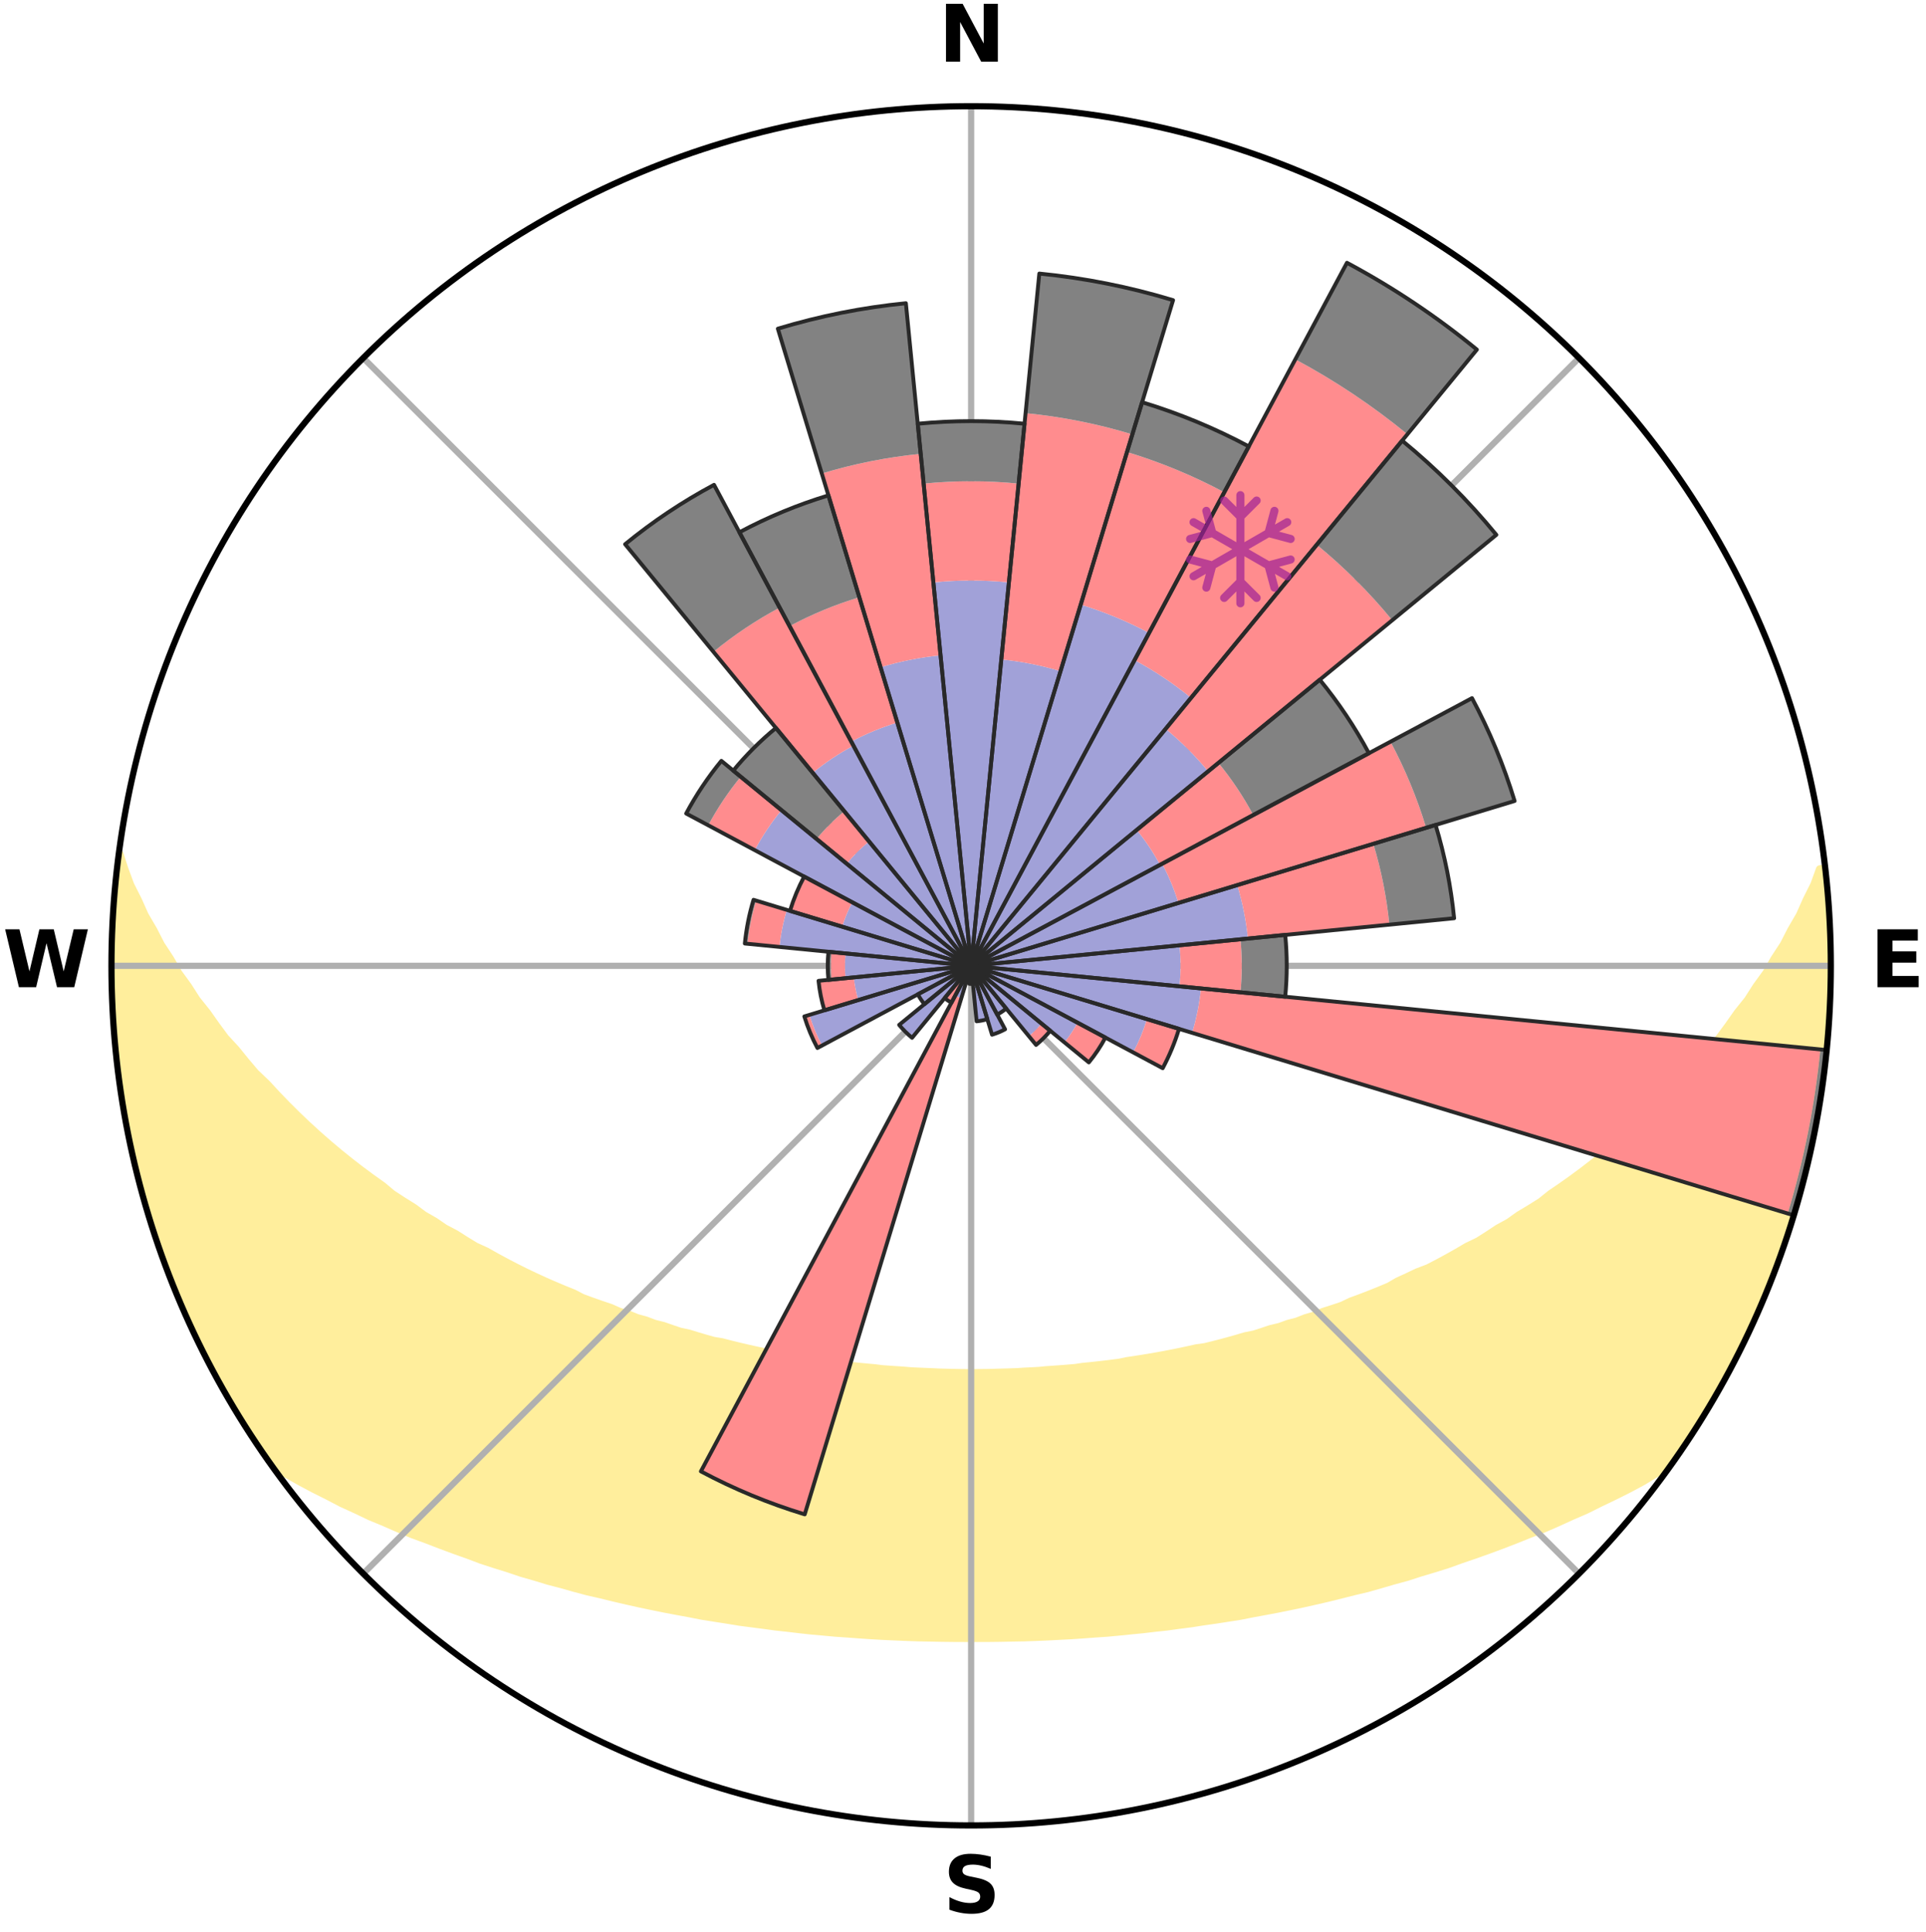 <?xml version="1.0" encoding="utf-8" standalone="no"?>
<!DOCTYPE svg PUBLIC "-//W3C//DTD SVG 1.1//EN"
  "http://www.w3.org/Graphics/SVG/1.1/DTD/svg11.dtd">
<svg xmlns:xlink="http://www.w3.org/1999/xlink" width="248.41pt" height="249.158pt" viewBox="0 0 248.41 249.158" xmlns="http://www.w3.org/2000/svg" version="1.1">
 <title>Ski Rose for Pizol</title>
 <defs>
  <style type="text/css">*{stroke-linejoin: round; stroke-linecap: butt}</style>
 </defs>
 <g id="figure_1">
  <g id="patch_1">
   <path d="M 0 249.158 
L 248.41 249.158 
L 248.41 0 
L 0 0 
z
" style="fill: #ffffff"/>
  </g>
  <g id="axes_1">
   <g id="patch_2">
    <path d="M 236.135 124.579 
C 236.135 110.018 233.267 95.599 227.695 82.147 
C 222.122 68.695 213.955 56.471 203.659 46.175 
C 193.363 35.879 181.139 27.711 167.687 22.139 
C 154.235 16.567 139.815 13.699 125.255 13.699 
C 110.694 13.699 96.275 16.567 82.823 22.139 
C 69.371 27.711 57.147 35.879 46.851 46.175 
C 36.555 56.471 28.387 68.695 22.815 82.147 
C 17.243 95.599 14.375 110.018 14.375 124.579 
C 14.375 139.14 17.243 153.559 22.815 167.011 
C 28.387 180.463 36.555 192.687 46.851 202.983 
C 57.147 213.279 69.371 221.447 82.823 227.019 
C 96.275 232.591 110.694 235.459 125.255 235.459 
C 139.815 235.459 154.235 232.591 167.687 227.019 
C 181.139 221.447 193.363 213.279 203.659 202.983 
C 213.955 192.687 222.122 180.463 227.695 167.011 
C 233.267 153.559 236.135 139.14 236.135 124.579 
M 125.255 124.579 
C 125.255 124.579 125.255 124.579 125.255 124.579 
C 125.255 124.579 125.255 124.579 125.255 124.579 
C 125.255 124.579 125.255 124.579 125.255 124.579 
C 125.255 124.579 125.255 124.579 125.255 124.579 
C 125.255 124.579 125.255 124.579 125.255 124.579 
C 125.255 124.579 125.255 124.579 125.255 124.579 
C 125.255 124.579 125.255 124.579 125.255 124.579 
C 125.255 124.579 125.255 124.579 125.255 124.579 
C 125.255 124.579 125.255 124.579 125.255 124.579 
C 125.255 124.579 125.255 124.579 125.255 124.579 
C 125.255 124.579 125.255 124.579 125.255 124.579 
C 125.255 124.579 125.255 124.579 125.255 124.579 
C 125.255 124.579 125.255 124.579 125.255 124.579 
C 125.255 124.579 125.255 124.579 125.255 124.579 
C 125.255 124.579 125.255 124.579 125.255 124.579 
C 125.255 124.579 125.255 124.579 125.255 124.579 
z
" style="fill: #ffffff"/>
   </g>
   <g id="PolyCollection_1">
    <defs>
     <path id="m60a8d0f5e9" d="M 235.42 -137.131 
L 234.714 -137.05 
L 233.987 -135.049 
L 232.993 -133.058 
L 232.131 -131.116 
L 231.017 -129.197 
L 230.059 -127.323 
L 228.856 -125.483 
L 227.822 -123.684 
L 226.546 -121.927 
L 225.446 -120.205 
L 224.109 -118.533 
L 222.951 -116.89 
L 221.767 -115.286 
L 220.351 -113.744 
L 219.118 -112.222 
L 217.864 -110.739 
L 216.385 -109.329 
L 215.091 -107.929 
L 213.78 -106.568 
L 212.452 -105.248 
L 211.109 -103.967 
L 209.752 -102.727 
L 208.383 -101.526 
L 207.002 -100.365 
L 205.611 -99.243 
L 204.211 -98.161 
L 202.804 -97.117 
L 201.391 -96.113 
L 199.973 -95.147 
L 198.73 -94.145 
L 197.304 -93.251 
L 195.876 -92.395 
L 194.618 -91.495 
L 193.188 -90.709 
L 191.925 -89.873 
L 190.659 -89.068 
L 189.232 -88.383 
L 187.966 -87.64 
L 186.699 -86.926 
L 185.433 -86.241 
L 184.169 -85.585 
L 182.764 -85.054 
L 181.508 -84.454 
L 180.256 -83.881 
L 179.139 -83.232 
L 177.893 -82.709 
L 176.652 -82.211 
L 175.417 -81.737 
L 174.189 -81.286 
L 173.082 -80.754 
L 171.866 -80.347 
L 170.658 -79.962 
L 169.561 -79.492 
L 168.368 -79.147 
L 167.279 -78.717 
L 166.102 -78.41 
L 165.023 -78.017 
L 163.863 -77.744 
L 162.795 -77.385 
L 161.73 -77.043 
L 160.596 -76.818 
L 159.544 -76.507 
L 158.497 -76.212 
L 157.454 -75.931 
L 156.417 -75.665 
L 155.384 -75.412 
L 154.304 -75.264 
L 153.285 -75.036 
L 152.272 -74.82 
L 151.264 -74.615 
L 150.262 -74.422 
L 149.265 -74.24 
L 148.274 -74.068 
L 147.288 -73.906 
L 146.308 -73.753 
L 145.332 -73.609 
L 144.388 -73.406 
L 143.42 -73.282 
L 142.458 -73.165 
L 141.5 -73.056 
L 140.547 -72.955 
L 139.598 -72.86 
L 138.666 -72.721 
L 137.724 -72.642 
L 136.785 -72.568 
L 135.85 -72.501 
L 134.919 -72.438 
L 133.995 -72.347 
L 133.068 -72.298 
L 132.144 -72.254 
L 131.224 -72.191 
L 130.302 -72.16 
L 129.382 -72.132 
L 128.464 -72.109 
L 127.547 -72.081 
L 126.63 -72.07 
L 125.713 -72.062 
L 124.797 -72.062 
L 123.88 -72.071 
L 122.963 -72.091 
L 122.046 -72.111 
L 121.127 -72.135 
L 120.21 -72.181 
L 119.289 -72.218 
L 118.367 -72.258 
L 117.442 -72.303 
L 116.521 -72.385 
L 115.592 -72.444 
L 114.661 -72.507 
L 113.726 -72.575 
L 112.799 -72.695 
L 111.858 -72.779 
L 110.914 -72.868 
L 109.966 -72.964 
L 109.013 -73.066 
L 108.055 -73.175 
L 107.116 -73.357 
L 106.151 -73.485 
L 105.182 -73.62 
L 104.207 -73.765 
L 103.227 -73.918 
L 102.241 -74.08 
L 101.25 -74.253 
L 100.254 -74.436 
L 99.253 -74.629 
L 98.245 -74.834 
L 97.233 -75.05 
L 96.215 -75.279 
L 95.192 -75.52 
L 94.163 -75.775 
L 93.13 -76.043 
L 92.024 -76.228 
L 90.978 -76.524 
L 89.926 -76.835 
L 88.87 -77.162 
L 87.73 -77.403 
L 86.662 -77.762 
L 85.591 -78.138 
L 84.424 -78.429 
L 83.343 -78.84 
L 82.16 -79.167 
L 81.07 -79.616 
L 79.872 -79.982 
L 78.775 -80.471 
L 77.563 -80.878 
L 76.344 -81.306 
L 75.117 -81.757 
L 74.007 -82.334 
L 72.771 -82.832 
L 71.529 -83.354 
L 70.282 -83.901 
L 69.031 -84.475 
L 67.776 -85.075 
L 66.518 -85.702 
L 65.258 -86.357 
L 63.997 -87.04 
L 62.735 -87.752 
L 61.315 -88.403 
L 60.051 -89.176 
L 58.789 -89.979 
L 57.363 -90.729 
L 56.104 -91.596 
L 54.678 -92.415 
L 53.427 -93.348 
L 52.005 -94.238 
L 50.585 -95.166 
L 49.352 -96.2 
L 47.943 -97.202 
L 46.54 -98.242 
L 45.145 -99.32 
L 43.758 -100.439 
L 42.381 -101.596 
L 41.015 -102.793 
L 39.661 -104.03 
L 38.322 -105.306 
L 36.997 -106.623 
L 35.689 -107.979 
L 34.399 -109.375 
L 32.924 -110.78 
L 31.672 -112.259 
L 30.443 -113.777 
L 29.03 -115.314 
L 27.848 -116.913 
L 26.693 -118.551 
L 25.358 -120.217 
L 24.26 -121.934 
L 22.986 -123.687 
L 21.954 -125.481 
L 20.751 -127.316 
L 19.794 -129.184 
L 18.678 -131.098 
L 17.813 -133.035 
L 16.813 -135.021 
L 16.076 -137.018 
L 15.418 -139.039 
L 15.418 -139.039 
L 15.418 -139.039 
L 15.115 -137.128 
L 14.953 -135.2 
L 14.717 -133.279 
L 14.621 -131.346 
L 14.559 -129.412 
L 14.421 -127.481 
L 14.424 -125.546 
L 14.387 -123.612 
L 14.526 -121.68 
L 14.521 -119.744 
L 14.651 -117.814 
L 14.813 -115.887 
L 14.906 -113.954 
L 15.13 -112.032 
L 15.385 -110.114 
L 15.669 -108.201 
L 15.983 -106.293 
L 16.237 -104.374 
L 16.612 -102.476 
L 17.018 -100.583 
L 17.453 -98.698 
L 17.918 -96.82 
L 18.413 -94.949 
L 19.024 -93.112 
L 19.58 -91.26 
L 20.166 -89.417 
L 20.782 -87.583 
L 21.43 -85.76 
L 22.108 -83.948 
L 22.817 -82.148 
L 23.626 -80.389 
L 24.398 -78.616 
L 25.204 -76.857 
L 26.044 -75.114 
L 26.917 -73.388 
L 27.832 -71.683 
L 28.783 -69.998 
L 29.718 -68.304 
L 30.748 -66.665 
L 31.744 -65.006 
L 32.8 -63.384 
L 33.879 -61.778 
L 35.004 -60.203 
L 36.788 -59.117 
L 38.603 -58.089 
L 40.435 -57.111 
L 42.284 -56.183 
L 44.078 -55.247 
L 45.932 -54.4 
L 47.732 -53.542 
L 49.588 -52.774 
L 51.385 -51.987 
L 53.179 -51.234 
L 55.016 -50.563 
L 56.8 -49.874 
L 58.578 -49.215 
L 60.35 -48.585 
L 62.075 -47.935 
L 63.834 -47.362 
L 65.585 -46.816 
L 67.289 -46.243 
L 69.025 -45.748 
L 70.72 -45.231 
L 72.439 -44.784 
L 74.117 -44.308 
L 75.791 -43.861 
L 77.484 -43.48 
L 79.14 -43.071 
L 80.791 -42.688 
L 82.433 -42.319 
L 84.07 -41.975 
L 85.697 -41.644 
L 87.319 -41.337 
L 88.932 -41.042 
L 90.523 -40.728 
L 92.125 -40.473 
L 93.717 -40.226 
L 95.291 -39.965 
L 96.873 -39.756 
L 98.446 -39.554 
L 100.006 -39.339 
L 101.569 -39.172 
L 103.119 -38.987 
L 104.665 -38.817 
L 106.212 -38.682 
L 107.75 -38.539 
L 109.289 -38.434 
L 110.82 -38.318 
L 112.348 -38.215 
L 113.873 -38.126 
L 115.397 -38.058 
L 116.918 -37.993 
L 118.436 -37.94 
L 119.954 -37.911 
L 121.47 -37.881 
L 122.984 -37.863 
L 124.498 -37.856 
L 126.012 -37.856 
L 127.526 -37.862 
L 129.04 -37.88 
L 130.556 -37.91 
L 132.074 -37.938 
L 133.592 -37.991 
L 135.113 -38.056 
L 136.636 -38.134 
L 138.162 -38.213 
L 139.69 -38.316 
L 141.221 -38.432 
L 142.76 -38.536 
L 144.299 -38.678 
L 145.84 -38.835 
L 147.391 -38.984 
L 148.941 -39.168 
L 150.505 -39.335 
L 152.065 -39.549 
L 153.638 -39.751 
L 155.207 -39.997 
L 156.795 -40.221 
L 158.387 -40.468 
L 159.99 -40.722 
L 161.581 -41.036 
L 163.193 -41.332 
L 164.816 -41.638 
L 166.443 -41.969 
L 168.08 -42.312 
L 169.722 -42.681 
L 171.374 -43.064 
L 173.029 -43.474 
L 174.696 -43.898 
L 176.398 -44.301 
L 178.075 -44.777 
L 179.763 -45.27 
L 181.49 -45.74 
L 183.187 -46.289 
L 184.93 -46.809 
L 186.682 -47.355 
L 188.401 -47.976 
L 190.166 -48.577 
L 191.939 -49.207 
L 193.717 -49.866 
L 195.501 -50.555 
L 197.29 -51.276 
L 199.132 -51.98 
L 200.929 -52.767 
L 202.728 -53.588 
L 204.586 -54.392 
L 206.384 -55.288 
L 208.235 -56.176 
L 210.084 -57.103 
L 211.915 -58.082 
L 213.669 -59.156 
L 215.458 -60.238 
L 216.624 -61.782 
L 217.714 -63.382 
L 218.759 -65.01 
L 219.768 -66.661 
L 220.781 -68.31 
L 221.755 -69.982 
L 222.577 -71.738 
L 223.481 -73.446 
L 224.477 -75.109 
L 225.256 -76.881 
L 226.147 -78.6 
L 226.883 -80.39 
L 227.662 -82.161 
L 228.394 -83.951 
L 229.08 -85.76 
L 229.719 -87.587 
L 230.311 -89.428 
L 230.965 -91.249 
L 231.472 -93.116 
L 232.099 -94.949 
L 232.517 -96.839 
L 233.057 -98.698 
L 233.387 -100.607 
L 233.844 -102.486 
L 234.237 -104.38 
L 234.596 -106.282 
L 234.781 -108.21 
L 235.08 -110.12 
L 235.327 -112.038 
L 235.55 -113.959 
L 235.735 -115.884 
L 235.882 -117.813 
L 235.988 -119.744 
L 236.063 -121.677 
L 236.103 -123.612 
L 236.105 -125.546 
L 236.075 -127.481 
L 236.011 -129.415 
L 235.914 -131.347 
L 235.781 -133.278 
L 235.618 -135.206 
L 235.42 -137.131 
z
" style="stroke: #ffee9c"/>
    </defs>
    <g clip-path="url(#pc216e87511)">
     <use xlink:href="#m60a8d0f5e9" x="0" y="249.158" style="fill: #ffee9c; stroke: #ffee9c"/>
    </g>
   </g>
   <g id="matplotlib.axis_1">
    <g id="xtick_1">
     <g id="line2d_1">
      <path d="M 125.255 124.579 
L 125.255 13.699 
" clip-path="url(#pc216e87511)" style="fill: none; stroke: #b0b0b0; stroke-width: 0.8; stroke-linecap: square"/>
     </g>
     <g id="text_1">
      <!-- N -->
      <g transform="translate(121.07 7.958) scale(0.1 -0.1)">
       <defs>
        <path id="DejaVuSans-Bold-4e" d="M 588 4666 
L 1931 4666 
L 3628 1466 
L 3628 4666 
L 4769 4666 
L 4769 0 
L 3425 0 
L 1728 3200 
L 1728 0 
L 588 0 
L 588 4666 
z
" transform="scale(0.016)"/>
       </defs>
       <use xlink:href="#DejaVuSans-Bold-4e"/>
      </g>
     </g>
    </g>
    <g id="xtick_2">
     <g id="line2d_2">
      <path d="M 125.255 124.579 
L 203.659 46.175 
" clip-path="url(#pc216e87511)" style="fill: none; stroke: #b0b0b0; stroke-width: 0.8; stroke-linecap: square"/>
     </g>
    </g>
    <g id="xtick_3">
     <g id="line2d_3">
      <path d="M 125.255 124.579 
L 236.135 124.579 
" clip-path="url(#pc216e87511)" style="fill: none; stroke: #b0b0b0; stroke-width: 0.8; stroke-linecap: square"/>
     </g>
     <g id="text_2">
      <!-- E -->
      <g transform="translate(241.219 127.338) scale(0.1 -0.1)">
       <defs>
        <path id="DejaVuSans-Bold-45" d="M 588 4666 
L 3834 4666 
L 3834 3756 
L 1791 3756 
L 1791 2888 
L 3713 2888 
L 3713 1978 
L 1791 1978 
L 1791 909 
L 3903 909 
L 3903 0 
L 588 0 
L 588 4666 
z
" transform="scale(0.016)"/>
       </defs>
       <use xlink:href="#DejaVuSans-Bold-45"/>
      </g>
     </g>
    </g>
    <g id="xtick_4">
     <g id="line2d_4">
      <path d="M 125.255 124.579 
L 203.659 202.983 
" clip-path="url(#pc216e87511)" style="fill: none; stroke: #b0b0b0; stroke-width: 0.8; stroke-linecap: square"/>
     </g>
    </g>
    <g id="xtick_5">
     <g id="line2d_5">
      <path d="M 125.255 124.579 
L 125.255 235.459 
" clip-path="url(#pc216e87511)" style="fill: none; stroke: #b0b0b0; stroke-width: 0.8; stroke-linecap: square"/>
     </g>
     <g id="text_3">
      <!-- S -->
      <g transform="translate(121.654 246.718) scale(0.1 -0.1)">
       <defs>
        <path id="DejaVuSans-Bold-53" d="M 3834 4519 
L 3834 3531 
Q 3450 3703 3084 3790 
Q 2719 3878 2394 3878 
Q 1963 3878 1756 3759 
Q 1550 3641 1550 3391 
Q 1550 3203 1689 3098 
Q 1828 2994 2194 2919 
L 2706 2816 
Q 3484 2659 3812 2340 
Q 4141 2022 4141 1434 
Q 4141 663 3683 286 
Q 3225 -91 2284 -91 
Q 1841 -91 1394 -6 
Q 947 78 500 244 
L 500 1259 
Q 947 1022 1364 901 
Q 1781 781 2169 781 
Q 2563 781 2772 912 
Q 2981 1044 2981 1288 
Q 2981 1506 2839 1625 
Q 2697 1744 2272 1838 
L 1806 1941 
Q 1106 2091 782 2419 
Q 459 2747 459 3303 
Q 459 4000 909 4375 
Q 1359 4750 2203 4750 
Q 2588 4750 2994 4692 
Q 3400 4634 3834 4519 
z
" transform="scale(0.016)"/>
       </defs>
       <use xlink:href="#DejaVuSans-Bold-53"/>
      </g>
     </g>
    </g>
    <g id="xtick_6">
     <g id="line2d_6">
      <path d="M 125.255 124.579 
L 46.851 202.983 
" clip-path="url(#pc216e87511)" style="fill: none; stroke: #b0b0b0; stroke-width: 0.8; stroke-linecap: square"/>
     </g>
    </g>
    <g id="xtick_7">
     <g id="line2d_7">
      <path d="M 125.255 124.579 
L 14.375 124.579 
" clip-path="url(#pc216e87511)" style="fill: none; stroke: #b0b0b0; stroke-width: 0.8; stroke-linecap: square"/>
     </g>
     <g id="text_4">
      <!-- W -->
      <g transform="translate(0.36 127.338) scale(0.1 -0.1)">
       <defs>
        <path id="DejaVuSans-Bold-57" d="M 191 4666 
L 1344 4666 
L 2150 1275 
L 2950 4666 
L 4109 4666 
L 4909 1275 
L 5716 4666 
L 6859 4666 
L 5759 0 
L 4372 0 
L 3525 3547 
L 2688 0 
L 1300 0 
L 191 4666 
z
" transform="scale(0.016)"/>
       </defs>
       <use xlink:href="#DejaVuSans-Bold-57"/>
      </g>
     </g>
    </g>
    <g id="xtick_8">
     <g id="line2d_8">
      <path d="M 125.255 124.579 
L 46.851 46.175 
" clip-path="url(#pc216e87511)" style="fill: none; stroke: #b0b0b0; stroke-width: 0.8; stroke-linecap: square"/>
     </g>
    </g>
   </g>
   <g id="matplotlib.axis_2"/>
   <g id="patch_3">
    <path d="M 125.255 124.579 
C 125.255 124.579 125.255 124.579 125.255 124.579 
C 125.255 124.579 125.255 124.579 125.255 124.579 
L 125.255 124.579 
C 125.255 124.579 125.255 124.579 125.255 124.579 
C 125.255 124.579 125.255 124.579 125.255 124.579 
z
" clip-path="url(#pc216e87511)" style="fill: #d9d9d9"/>
   </g>
   <g id="patch_4">
    <path d="M 125.255 124.579 
C 125.255 124.579 125.255 124.579 125.255 124.579 
C 125.255 124.579 125.255 124.579 125.255 124.579 
L 125.255 124.579 
C 125.255 124.579 125.255 124.579 125.255 124.579 
C 125.255 124.579 125.255 124.579 125.255 124.579 
z
" clip-path="url(#pc216e87511)" style="fill: #d9d9d9"/>
   </g>
   <g id="patch_5">
    <path d="M 125.255 124.579 
C 125.255 124.579 125.255 124.579 125.255 124.579 
C 125.255 124.579 125.255 124.579 125.255 124.579 
L 125.255 124.579 
C 125.255 124.579 125.255 124.579 125.255 124.579 
C 125.255 124.579 125.255 124.579 125.255 124.579 
z
" clip-path="url(#pc216e87511)" style="fill: #d9d9d9"/>
   </g>
   <g id="patch_6">
    <path d="M 125.255 124.579 
C 125.255 124.579 125.255 124.579 125.255 124.579 
C 125.255 124.579 125.255 124.579 125.255 124.579 
L 125.255 124.579 
C 125.255 124.579 125.255 124.579 125.255 124.579 
C 125.255 124.579 125.255 124.579 125.255 124.579 
z
" clip-path="url(#pc216e87511)" style="fill: #d9d9d9"/>
   </g>
   <g id="patch_7">
    <path d="M 125.255 124.579 
C 125.255 124.579 125.255 124.579 125.255 124.579 
C 125.255 124.579 125.255 124.579 125.255 124.579 
L 125.255 124.579 
C 125.255 124.579 125.255 124.579 125.255 124.579 
C 125.255 124.579 125.255 124.579 125.255 124.579 
z
" clip-path="url(#pc216e87511)" style="fill: #d9d9d9"/>
   </g>
   <g id="patch_8">
    <path d="M 125.255 124.579 
C 125.255 124.579 125.255 124.579 125.255 124.579 
C 125.255 124.579 125.255 124.579 125.255 124.579 
L 125.255 124.579 
C 125.255 124.579 125.255 124.579 125.255 124.579 
C 125.255 124.579 125.255 124.579 125.255 124.579 
z
" clip-path="url(#pc216e87511)" style="fill: #d9d9d9"/>
   </g>
   <g id="patch_9">
    <path d="M 125.255 124.579 
C 125.255 124.579 125.255 124.579 125.255 124.579 
C 125.255 124.579 125.255 124.579 125.255 124.579 
L 125.255 124.579 
C 125.255 124.579 125.255 124.579 125.255 124.579 
C 125.255 124.579 125.255 124.579 125.255 124.579 
z
" clip-path="url(#pc216e87511)" style="fill: #d9d9d9"/>
   </g>
   <g id="patch_10">
    <path d="M 125.255 124.579 
C 125.255 124.579 125.255 124.579 125.255 124.579 
C 125.255 124.579 125.255 124.579 125.255 124.579 
L 125.255 124.579 
C 125.255 124.579 125.255 124.579 125.255 124.579 
C 125.255 124.579 125.255 124.579 125.255 124.579 
z
" clip-path="url(#pc216e87511)" style="fill: #d9d9d9"/>
   </g>
   <g id="patch_11">
    <path d="M 125.255 124.579 
C 125.255 124.579 125.255 124.579 125.255 124.579 
C 125.255 124.579 125.255 124.579 125.255 124.579 
L 125.255 124.579 
C 125.255 124.579 125.255 124.579 125.255 124.579 
C 125.255 124.579 125.255 124.579 125.255 124.579 
z
" clip-path="url(#pc216e87511)" style="fill: #d9d9d9"/>
   </g>
   <g id="patch_12">
    <path d="M 125.255 124.579 
C 125.255 124.579 125.255 124.579 125.255 124.579 
C 125.255 124.579 125.255 124.579 125.255 124.579 
L 125.255 124.579 
C 125.255 124.579 125.255 124.579 125.255 124.579 
C 125.255 124.579 125.255 124.579 125.255 124.579 
z
" clip-path="url(#pc216e87511)" style="fill: #d9d9d9"/>
   </g>
   <g id="patch_13">
    <path d="M 125.255 124.579 
C 125.255 124.579 125.255 124.579 125.255 124.579 
C 125.255 124.579 125.255 124.579 125.255 124.579 
L 125.255 124.579 
C 125.255 124.579 125.255 124.579 125.255 124.579 
C 125.255 124.579 125.255 124.579 125.255 124.579 
z
" clip-path="url(#pc216e87511)" style="fill: #d9d9d9"/>
   </g>
   <g id="patch_14">
    <path d="M 125.255 124.579 
C 125.255 124.579 125.255 124.579 125.255 124.579 
C 125.255 124.579 125.255 124.579 125.255 124.579 
L 125.255 124.579 
C 125.255 124.579 125.255 124.579 125.255 124.579 
C 125.255 124.579 125.255 124.579 125.255 124.579 
z
" clip-path="url(#pc216e87511)" style="fill: #d9d9d9"/>
   </g>
   <g id="patch_15">
    <path d="M 125.255 124.579 
C 125.255 124.579 125.255 124.579 125.255 124.579 
C 125.255 124.579 125.255 124.579 125.255 124.579 
L 125.255 124.579 
C 125.255 124.579 125.255 124.579 125.255 124.579 
C 125.255 124.579 125.255 124.579 125.255 124.579 
z
" clip-path="url(#pc216e87511)" style="fill: #d9d9d9"/>
   </g>
   <g id="patch_16">
    <path d="M 125.255 124.579 
C 125.255 124.579 125.255 124.579 125.255 124.579 
C 125.255 124.579 125.255 124.579 125.255 124.579 
L 125.255 124.579 
C 125.255 124.579 125.255 124.579 125.255 124.579 
C 125.255 124.579 125.255 124.579 125.255 124.579 
z
" clip-path="url(#pc216e87511)" style="fill: #d9d9d9"/>
   </g>
   <g id="patch_17">
    <path d="M 125.255 124.579 
C 125.255 124.579 125.255 124.579 125.255 124.579 
C 125.255 124.579 125.255 124.579 125.255 124.579 
L 125.255 124.579 
C 125.255 124.579 125.255 124.579 125.255 124.579 
C 125.255 124.579 125.255 124.579 125.255 124.579 
z
" clip-path="url(#pc216e87511)" style="fill: #d9d9d9"/>
   </g>
   <g id="patch_18">
    <path d="M 125.255 124.579 
C 125.255 124.579 125.255 124.579 125.255 124.579 
C 125.255 124.579 125.255 124.579 125.255 124.579 
L 125.255 124.579 
C 125.255 124.579 125.255 124.579 125.255 124.579 
C 125.255 124.579 125.255 124.579 125.255 124.579 
z
" clip-path="url(#pc216e87511)" style="fill: #d9d9d9"/>
   </g>
   <g id="patch_19">
    <path d="M 125.255 124.579 
C 125.255 124.579 125.255 124.579 125.255 124.579 
C 125.255 124.579 125.255 124.579 125.255 124.579 
L 125.255 124.579 
C 125.255 124.579 125.255 124.579 125.255 124.579 
C 125.255 124.579 125.255 124.579 125.255 124.579 
z
" clip-path="url(#pc216e87511)" style="fill: #d9d9d9"/>
   </g>
   <g id="patch_20">
    <path d="M 125.255 124.579 
C 125.255 124.579 125.255 124.579 125.255 124.579 
C 125.255 124.579 125.255 124.579 125.255 124.579 
L 125.255 124.579 
C 125.255 124.579 125.255 124.579 125.255 124.579 
C 125.255 124.579 125.255 124.579 125.255 124.579 
z
" clip-path="url(#pc216e87511)" style="fill: #d9d9d9"/>
   </g>
   <g id="patch_21">
    <path d="M 125.255 124.579 
C 125.255 124.579 125.255 124.579 125.255 124.579 
C 125.255 124.579 125.255 124.579 125.255 124.579 
L 125.255 124.579 
C 125.255 124.579 125.255 124.579 125.255 124.579 
C 125.255 124.579 125.255 124.579 125.255 124.579 
z
" clip-path="url(#pc216e87511)" style="fill: #d9d9d9"/>
   </g>
   <g id="patch_22">
    <path d="M 125.255 124.579 
C 125.255 124.579 125.255 124.579 125.255 124.579 
C 125.255 124.579 125.255 124.579 125.255 124.579 
L 125.255 124.579 
C 125.255 124.579 125.255 124.579 125.255 124.579 
C 125.255 124.579 125.255 124.579 125.255 124.579 
z
" clip-path="url(#pc216e87511)" style="fill: #d9d9d9"/>
   </g>
   <g id="patch_23">
    <path d="M 125.255 124.579 
C 125.255 124.579 125.255 124.579 125.255 124.579 
C 125.255 124.579 125.255 124.579 125.255 124.579 
L 125.255 124.579 
C 125.255 124.579 125.255 124.579 125.255 124.579 
C 125.255 124.579 125.255 124.579 125.255 124.579 
z
" clip-path="url(#pc216e87511)" style="fill: #d9d9d9"/>
   </g>
   <g id="patch_24">
    <path d="M 125.255 124.579 
C 125.255 124.579 125.255 124.579 125.255 124.579 
C 125.255 124.579 125.255 124.579 125.255 124.579 
L 125.255 124.579 
C 125.255 124.579 125.255 124.579 125.255 124.579 
C 125.255 124.579 125.255 124.579 125.255 124.579 
z
" clip-path="url(#pc216e87511)" style="fill: #d9d9d9"/>
   </g>
   <g id="patch_25">
    <path d="M 125.255 124.579 
C 125.255 124.579 125.255 124.579 125.255 124.579 
C 125.255 124.579 125.255 124.579 125.255 124.579 
L 125.255 124.579 
C 125.255 124.579 125.255 124.579 125.255 124.579 
C 125.255 124.579 125.255 124.579 125.255 124.579 
z
" clip-path="url(#pc216e87511)" style="fill: #d9d9d9"/>
   </g>
   <g id="patch_26">
    <path d="M 125.255 124.579 
C 125.255 124.579 125.255 124.579 125.255 124.579 
C 125.255 124.579 125.255 124.579 125.255 124.579 
L 125.255 124.579 
C 125.255 124.579 125.255 124.579 125.255 124.579 
C 125.255 124.579 125.255 124.579 125.255 124.579 
z
" clip-path="url(#pc216e87511)" style="fill: #d9d9d9"/>
   </g>
   <g id="patch_27">
    <path d="M 125.255 124.579 
C 125.255 124.579 125.255 124.579 125.255 124.579 
C 125.255 124.579 125.255 124.579 125.255 124.579 
L 125.255 124.579 
C 125.255 124.579 125.255 124.579 125.255 124.579 
C 125.255 124.579 125.255 124.579 125.255 124.579 
z
" clip-path="url(#pc216e87511)" style="fill: #d9d9d9"/>
   </g>
   <g id="patch_28">
    <path d="M 125.255 124.579 
C 125.255 124.579 125.255 124.579 125.255 124.579 
C 125.255 124.579 125.255 124.579 125.255 124.579 
L 125.255 124.579 
C 125.255 124.579 125.255 124.579 125.255 124.579 
C 125.255 124.579 125.255 124.579 125.255 124.579 
z
" clip-path="url(#pc216e87511)" style="fill: #d9d9d9"/>
   </g>
   <g id="patch_29">
    <path d="M 125.255 124.579 
C 125.255 124.579 125.255 124.579 125.255 124.579 
C 125.255 124.579 125.255 124.579 125.255 124.579 
L 125.255 124.579 
C 125.255 124.579 125.255 124.579 125.255 124.579 
C 125.255 124.579 125.255 124.579 125.255 124.579 
z
" clip-path="url(#pc216e87511)" style="fill: #d9d9d9"/>
   </g>
   <g id="patch_30">
    <path d="M 125.255 124.579 
C 125.255 124.579 125.255 124.579 125.255 124.579 
C 125.255 124.579 125.255 124.579 125.255 124.579 
L 125.255 124.579 
C 125.255 124.579 125.255 124.579 125.255 124.579 
C 125.255 124.579 125.255 124.579 125.255 124.579 
z
" clip-path="url(#pc216e87511)" style="fill: #d9d9d9"/>
   </g>
   <g id="patch_31">
    <path d="M 125.255 124.579 
C 125.255 124.579 125.255 124.579 125.255 124.579 
C 125.255 124.579 125.255 124.579 125.255 124.579 
L 125.255 124.579 
C 125.255 124.579 125.255 124.579 125.255 124.579 
C 125.255 124.579 125.255 124.579 125.255 124.579 
z
" clip-path="url(#pc216e87511)" style="fill: #d9d9d9"/>
   </g>
   <g id="patch_32">
    <path d="M 125.255 124.579 
C 125.255 124.579 125.255 124.579 125.255 124.579 
C 125.255 124.579 125.255 124.579 125.255 124.579 
L 125.255 124.579 
C 125.255 124.579 125.255 124.579 125.255 124.579 
C 125.255 124.579 125.255 124.579 125.255 124.579 
z
" clip-path="url(#pc216e87511)" style="fill: #d9d9d9"/>
   </g>
   <g id="patch_33">
    <path d="M 125.255 124.579 
C 125.255 124.579 125.255 124.579 125.255 124.579 
C 125.255 124.579 125.255 124.579 125.255 124.579 
L 125.255 124.579 
C 125.255 124.579 125.255 124.579 125.255 124.579 
C 125.255 124.579 125.255 124.579 125.255 124.579 
z
" clip-path="url(#pc216e87511)" style="fill: #d9d9d9"/>
   </g>
   <g id="patch_34">
    <path d="M 125.255 124.579 
C 125.255 124.579 125.255 124.579 125.255 124.579 
C 125.255 124.579 125.255 124.579 125.255 124.579 
L 125.255 124.579 
C 125.255 124.579 125.255 124.579 125.255 124.579 
C 125.255 124.579 125.255 124.579 125.255 124.579 
z
" clip-path="url(#pc216e87511)" style="fill: #d9d9d9"/>
   </g>
   <g id="patch_35">
    <path d="M 125.255 124.579 
C 125.255 124.579 125.255 124.579 125.255 124.579 
C 125.255 124.579 125.255 124.579 125.255 124.579 
L 130.126 75.12 
C 128.507 74.96 126.882 74.881 125.255 74.881 
C 123.628 74.881 122.002 74.96 120.384 75.12 
z
" clip-path="url(#pc216e87511)" style="fill: #a1a1d8"/>
   </g>
   <g id="patch_36">
    <path d="M 125.255 124.579 
C 125.255 124.579 125.255 124.579 125.255 124.579 
C 125.255 124.579 125.255 124.579 125.255 124.579 
L 136.783 86.577 
C 135.539 86.199 134.277 85.883 133.002 85.63 
C 131.727 85.376 130.441 85.185 129.147 85.058 
z
" clip-path="url(#pc216e87511)" style="fill: #a1a1d8"/>
   </g>
   <g id="patch_37">
    <path d="M 125.255 124.579 
C 125.255 124.579 125.255 124.579 125.255 124.579 
C 125.255 124.579 125.255 124.579 125.255 124.579 
L 148.204 81.644 
C 146.799 80.892 145.358 80.211 143.885 79.601 
C 142.413 78.991 140.912 78.454 139.387 77.991 
z
" clip-path="url(#pc216e87511)" style="fill: #a1a1d8"/>
   </g>
   <g id="patch_38">
    <path d="M 125.255 124.579 
C 125.255 124.579 125.255 124.579 125.255 124.579 
C 125.255 124.579 125.255 124.579 125.255 124.579 
L 153.619 90.018 
C 152.487 89.089 151.311 88.217 150.095 87.404 
C 148.878 86.591 147.622 85.838 146.331 85.148 
z
" clip-path="url(#pc216e87511)" style="fill: #a1a1d8"/>
   </g>
   <g id="patch_39">
    <path d="M 125.255 124.579 
C 125.255 124.579 125.255 124.579 125.255 124.579 
C 125.255 124.579 125.255 124.579 125.255 124.579 
L 155.82 99.495 
C 154.999 98.494 154.129 97.535 153.214 96.62 
C 152.299 95.705 151.34 94.835 150.339 94.014 
z
" clip-path="url(#pc216e87511)" style="fill: #a1a1d8"/>
   </g>
   <g id="patch_40">
    <path d="M 125.255 124.579 
C 125.255 124.579 125.255 124.579 125.255 124.579 
C 125.255 124.579 125.255 124.579 125.255 124.579 
L 149.618 111.557 
C 149.191 110.759 148.726 109.983 148.224 109.232 
C 147.722 108.48 147.183 107.753 146.609 107.054 
z
" clip-path="url(#pc216e87511)" style="fill: #a1a1d8"/>
   </g>
   <g id="patch_41">
    <path d="M 125.255 124.579 
C 125.255 124.579 125.255 124.579 125.255 124.579 
C 125.255 124.579 125.255 124.579 125.255 124.579 
L 151.987 116.47 
C 151.722 115.595 151.413 114.734 151.063 113.889 
C 150.714 113.044 150.322 112.217 149.891 111.411 
z
" clip-path="url(#pc216e87511)" style="fill: #a1a1d8"/>
   </g>
   <g id="patch_42">
    <path d="M 125.255 124.579 
C 125.255 124.579 125.255 124.579 125.255 124.579 
C 125.255 124.579 125.255 124.579 125.255 124.579 
L 160.953 121.063 
C 160.838 119.895 160.665 118.733 160.436 117.581 
C 160.207 116.43 159.922 115.29 159.581 114.166 
z
" clip-path="url(#pc216e87511)" style="fill: #a1a1d8"/>
   </g>
   <g id="patch_43">
    <path d="M 125.255 124.579 
C 125.255 124.579 125.255 124.579 125.255 124.579 
C 125.255 124.579 125.255 124.579 125.255 124.579 
L 152.135 127.227 
C 152.222 126.347 152.265 125.463 152.265 124.579 
C 152.265 123.695 152.222 122.811 152.135 121.932 
z
" clip-path="url(#pc216e87511)" style="fill: #a1a1d8"/>
   </g>
   <g id="patch_44">
    <path d="M 125.255 124.579 
C 125.255 124.579 125.255 124.579 125.255 124.579 
C 125.255 124.579 125.255 124.579 125.255 124.579 
L 153.762 133.227 
C 154.045 132.294 154.282 131.347 154.472 130.391 
C 154.663 129.434 154.806 128.469 154.901 127.499 
z
" clip-path="url(#pc216e87511)" style="fill: #a1a1d8"/>
   </g>
   <g id="patch_45">
    <path d="M 125.255 124.579 
C 125.255 124.579 125.255 124.579 125.255 124.579 
C 125.255 124.579 125.255 124.579 125.255 124.579 
L 146.156 135.751 
C 146.522 135.067 146.854 134.365 147.151 133.649 
C 147.447 132.932 147.709 132.201 147.934 131.459 
z
" clip-path="url(#pc216e87511)" style="fill: #a1a1d8"/>
   </g>
   <g id="patch_46">
    <path d="M 125.255 124.579 
C 125.255 124.579 125.255 124.579 125.255 124.579 
C 125.255 124.579 125.255 124.579 125.255 124.579 
L 137.287 134.454 
C 137.61 134.06 137.914 133.65 138.197 133.227 
C 138.48 132.803 138.742 132.366 138.982 131.916 
z
" clip-path="url(#pc216e87511)" style="fill: #a1a1d8"/>
   </g>
   <g id="patch_47">
    <path d="M 125.255 124.579 
C 125.255 124.579 125.255 124.579 125.255 124.579 
C 125.255 124.579 125.255 124.579 125.255 124.579 
L 132.705 133.657 
C 133.002 133.414 133.287 133.155 133.559 132.883 
C 133.831 132.612 134.089 132.327 134.333 132.029 
z
" clip-path="url(#pc216e87511)" style="fill: #a1a1d8"/>
   </g>
   <g id="patch_48">
    <path d="M 125.255 124.579 
C 125.255 124.579 125.255 124.579 125.255 124.579 
C 125.255 124.579 125.255 124.579 125.255 124.579 
L 128.615 130.866 
C 128.821 130.756 129.021 130.636 129.215 130.506 
C 129.409 130.377 129.597 130.237 129.777 130.089 
z
" clip-path="url(#pc216e87511)" style="fill: #a1a1d8"/>
   </g>
   <g id="patch_49">
    <path d="M 125.255 124.579 
C 125.255 124.579 125.255 124.579 125.255 124.579 
C 125.255 124.579 125.255 124.579 125.255 124.579 
L 127.95 133.464 
C 128.241 133.376 128.527 133.273 128.808 133.157 
C 129.089 133.041 129.364 132.911 129.632 132.767 
z
" clip-path="url(#pc216e87511)" style="fill: #a1a1d8"/>
   </g>
   <g id="patch_50">
    <path d="M 125.255 124.579 
C 125.255 124.579 125.255 124.579 125.255 124.579 
C 125.255 124.579 125.255 124.579 125.255 124.579 
L 125.96 131.736 
C 126.194 131.713 126.427 131.679 126.658 131.633 
C 126.889 131.587 127.117 131.53 127.343 131.461 
z
" clip-path="url(#pc216e87511)" style="fill: #a1a1d8"/>
   </g>
   <g id="patch_51">
    <path d="M 125.255 124.579 
C 125.255 124.579 125.255 124.579 125.255 124.579 
C 125.255 124.579 125.255 124.579 125.255 124.579 
L 125.255 124.579 
C 125.255 124.579 125.255 124.579 125.255 124.579 
C 125.255 124.579 125.255 124.579 125.255 124.579 
z
" clip-path="url(#pc216e87511)" style="fill: #a1a1d8"/>
   </g>
   <g id="patch_52">
    <path d="M 125.255 124.579 
C 125.255 124.579 125.255 124.579 125.255 124.579 
C 125.255 124.579 125.255 124.579 125.255 124.579 
L 125.255 124.579 
C 125.255 124.579 125.255 124.579 125.255 124.579 
C 125.255 124.579 125.255 124.579 125.255 124.579 
z
" clip-path="url(#pc216e87511)" style="fill: #a1a1d8"/>
   </g>
   <g id="patch_53">
    <path d="M 125.255 124.579 
C 125.255 124.579 125.255 124.579 125.255 124.579 
C 125.255 124.579 125.255 124.579 125.255 124.579 
L 123.197 128.429 
C 123.323 128.496 123.452 128.557 123.584 128.612 
C 123.716 128.667 123.851 128.715 123.988 128.756 
z
" clip-path="url(#pc216e87511)" style="fill: #a1a1d8"/>
   </g>
   <g id="patch_54">
    <path d="M 125.255 124.579 
C 125.255 124.579 125.255 124.579 125.255 124.579 
C 125.255 124.579 125.255 124.579 125.255 124.579 
L 125.255 124.579 
C 125.255 124.579 125.255 124.579 125.255 124.579 
C 125.255 124.579 125.255 124.579 125.255 124.579 
z
" clip-path="url(#pc216e87511)" style="fill: #a1a1d8"/>
   </g>
   <g id="patch_55">
    <path d="M 125.255 124.579 
C 125.255 124.579 125.255 124.579 125.255 124.579 
C 125.255 124.579 125.255 124.579 125.255 124.579 
L 115.97 132.199 
C 116.219 132.503 116.483 132.794 116.761 133.072 
C 117.039 133.35 117.331 133.615 117.635 133.864 
z
" clip-path="url(#pc216e87511)" style="fill: #a1a1d8"/>
   </g>
   <g id="patch_56">
    <path d="M 125.255 124.579 
C 125.255 124.579 125.255 124.579 125.255 124.579 
C 125.255 124.579 125.255 124.579 125.255 124.579 
L 118.378 128.255 
C 118.499 128.48 118.63 128.699 118.772 128.911 
C 118.914 129.123 119.066 129.328 119.228 129.526 
z
" clip-path="url(#pc216e87511)" style="fill: #a1a1d8"/>
   </g>
   <g id="patch_57">
    <path d="M 125.255 124.579 
C 125.255 124.579 125.255 124.579 125.255 124.579 
C 125.255 124.579 125.255 124.579 125.255 124.579 
L 104.388 130.909 
C 104.596 131.592 104.836 132.264 105.109 132.924 
C 105.382 133.583 105.688 134.229 106.024 134.858 
z
" clip-path="url(#pc216e87511)" style="fill: #a1a1d8"/>
   </g>
   <g id="patch_58">
    <path d="M 125.255 124.579 
C 125.255 124.579 125.255 124.579 125.255 124.579 
C 125.255 124.579 125.255 124.579 125.255 124.579 
L 110.117 126.07 
C 110.165 126.566 110.239 127.058 110.336 127.547 
C 110.433 128.035 110.554 128.518 110.698 128.995 
z
" clip-path="url(#pc216e87511)" style="fill: #a1a1d8"/>
   </g>
   <g id="patch_59">
    <path d="M 125.255 124.579 
C 125.255 124.579 125.255 124.579 125.255 124.579 
C 125.255 124.579 125.255 124.579 125.255 124.579 
L 109.056 122.984 
C 109.003 123.514 108.977 124.046 108.977 124.579 
C 108.977 125.112 109.003 125.644 109.056 126.175 
z
" clip-path="url(#pc216e87511)" style="fill: #a1a1d8"/>
   </g>
   <g id="patch_60">
    <path d="M 125.255 124.579 
C 125.255 124.579 125.255 124.579 125.255 124.579 
C 125.255 124.579 125.255 124.579 125.255 124.579 
L 101.484 117.368 
C 101.248 118.146 101.051 118.936 100.892 119.733 
C 100.733 120.53 100.614 121.335 100.534 122.144 
z
" clip-path="url(#pc216e87511)" style="fill: #a1a1d8"/>
   </g>
   <g id="patch_61">
    <path d="M 125.255 124.579 
C 125.255 124.579 125.255 124.579 125.255 124.579 
C 125.255 124.579 125.255 124.579 125.255 124.579 
L 109.925 116.385 
C 109.656 116.887 109.413 117.401 109.195 117.927 
C 108.977 118.453 108.786 118.989 108.62 119.533 
z
" clip-path="url(#pc216e87511)" style="fill: #a1a1d8"/>
   </g>
   <g id="patch_62">
    <path d="M 125.255 124.579 
C 125.255 124.579 125.255 124.579 125.255 124.579 
C 125.255 124.579 125.255 124.579 125.255 124.579 
L 100.788 104.5 
C 100.131 105.301 99.514 106.133 98.938 106.995 
C 98.363 107.856 97.83 108.745 97.341 109.659 
z
" clip-path="url(#pc216e87511)" style="fill: #a1a1d8"/>
   </g>
   <g id="patch_63">
    <path d="M 125.255 124.579 
C 125.255 124.579 125.255 124.579 125.255 124.579 
C 125.255 124.579 125.255 124.579 125.255 124.579 
L 112.084 108.531 
C 111.559 108.962 111.055 109.418 110.575 109.899 
C 110.094 110.379 109.638 110.883 109.206 111.408 
z
" clip-path="url(#pc216e87511)" style="fill: #a1a1d8"/>
   </g>
   <g id="patch_64">
    <path d="M 125.255 124.579 
C 125.255 124.579 125.255 124.579 125.255 124.579 
C 125.255 124.579 125.255 124.579 125.255 124.579 
L 110.074 96.177 
C 109.144 96.674 108.239 97.216 107.363 97.802 
C 106.486 98.387 105.639 99.016 104.824 99.684 
z
" clip-path="url(#pc216e87511)" style="fill: #a1a1d8"/>
   </g>
   <g id="patch_65">
    <path d="M 125.255 124.579 
C 125.255 124.579 125.255 124.579 125.255 124.579 
C 125.255 124.579 125.255 124.579 125.255 124.579 
L 115.736 93.2 
C 114.709 93.511 113.698 93.873 112.706 94.284 
C 111.715 94.695 110.744 95.154 109.797 95.66 
z
" clip-path="url(#pc216e87511)" style="fill: #a1a1d8"/>
   </g>
   <g id="patch_66">
    <path d="M 125.255 124.579 
C 125.255 124.579 125.255 124.579 125.255 124.579 
C 125.255 124.579 125.255 124.579 125.255 124.579 
L 121.31 84.527 
C 119.999 84.656 118.695 84.85 117.403 85.107 
C 116.111 85.364 114.833 85.684 113.572 86.066 
z
" clip-path="url(#pc216e87511)" style="fill: #a1a1d8"/>
   </g>
   <g id="patch_67">
    <path d="M 120.384 75.12 
C 122.002 74.96 123.628 74.881 125.255 74.881 
C 126.882 74.881 128.507 74.96 130.126 75.12 
L 131.381 62.379 
C 129.345 62.179 127.301 62.078 125.255 62.078 
C 123.209 62.078 121.165 62.179 119.129 62.379 
z
" clip-path="url(#pc216e87511)" style="fill: #ff8c8e"/>
   </g>
   <g id="patch_68">
    <path d="M 129.147 85.058 
C 130.441 85.185 131.727 85.376 133.002 85.63 
C 134.277 85.883 135.539 86.199 136.783 86.577 
L 146.049 56.03 
C 143.805 55.349 141.529 54.779 139.23 54.322 
C 136.93 53.865 134.61 53.52 132.276 53.291 
z
" clip-path="url(#pc216e87511)" style="fill: #ff8c8e"/>
   </g>
   <g id="patch_69">
    <path d="M 139.387 77.991 
C 140.912 78.454 142.413 78.991 143.885 79.601 
C 145.358 80.211 146.799 80.892 148.204 81.644 
L 157.902 63.5 
C 155.903 62.431 153.853 61.462 151.758 60.594 
C 149.664 59.727 147.528 58.962 145.359 58.304 
z
" clip-path="url(#pc216e87511)" style="fill: #ff8c8e"/>
   </g>
   <g id="patch_70">
    <path d="M 146.331 85.148 
C 147.622 85.838 148.878 86.591 150.095 87.404 
C 151.311 88.217 152.487 89.089 153.619 90.018 
L 181.524 56.015 
C 179.279 54.174 176.946 52.443 174.532 50.83 
C 172.118 49.217 169.627 47.724 167.066 46.355 
z
" clip-path="url(#pc216e87511)" style="fill: #ff8c8e"/>
   </g>
   <g id="patch_71">
    <path d="M 150.339 94.014 
C 151.34 94.835 152.299 95.705 153.214 96.62 
C 154.129 97.535 154.999 98.494 155.82 99.495 
L 179.57 80.003 
C 178.111 78.226 176.566 76.52 174.94 74.894 
C 173.313 73.268 171.608 71.723 169.83 70.263 
z
" clip-path="url(#pc216e87511)" style="fill: #ff8c8e"/>
   </g>
   <g id="patch_72">
    <path d="M 146.609 107.054 
C 147.183 107.753 147.722 108.48 148.224 109.232 
C 148.726 109.983 149.191 110.759 149.618 111.557 
L 161.642 105.13 
C 161.005 103.939 160.311 102.78 159.56 101.657 
C 158.81 100.534 158.005 99.449 157.148 98.405 
z
" clip-path="url(#pc216e87511)" style="fill: #ff8c8e"/>
   </g>
   <g id="patch_73">
    <path d="M 149.891 111.411 
C 150.322 112.217 150.714 113.044 151.063 113.889 
C 151.413 114.734 151.722 115.595 151.987 116.47 
L 183.942 106.776 
C 183.36 104.855 182.683 102.964 181.915 101.11 
C 181.147 99.255 180.288 97.439 179.342 95.669 
z
" clip-path="url(#pc216e87511)" style="fill: #ff8c8e"/>
   </g>
   <g id="patch_74">
    <path d="M 159.581 114.166 
C 159.922 115.29 160.207 116.43 160.436 117.581 
C 160.665 118.733 160.838 119.895 160.953 121.063 
L 179.199 119.266 
C 179.025 117.5 178.764 115.744 178.418 114.004 
C 178.072 112.264 177.641 110.542 177.126 108.844 
z
" clip-path="url(#pc216e87511)" style="fill: #ff8c8e"/>
   </g>
   <g id="patch_75">
    <path d="M 152.135 121.932 
C 152.222 122.811 152.265 123.695 152.265 124.579 
C 152.265 125.463 152.222 126.347 152.135 127.227 
L 159.996 128.001 
C 160.108 126.864 160.164 125.722 160.164 124.579 
C 160.164 123.436 160.108 122.295 159.996 121.157 
z
" clip-path="url(#pc216e87511)" style="fill: #ff8c8e"/>
   </g>
   <g id="patch_76">
    <path d="M 154.901 127.499 
C 154.806 128.469 154.663 129.434 154.472 130.391 
C 154.282 131.347 154.045 132.294 153.762 133.227 
L 230.578 156.529 
C 231.624 153.081 232.5 149.585 233.203 146.051 
C 233.906 142.518 234.434 138.952 234.788 135.367 
z
" clip-path="url(#pc216e87511)" style="fill: #ff8c8e"/>
   </g>
   <g id="patch_77">
    <path d="M 147.934 131.459 
C 147.709 132.201 147.447 132.932 147.151 133.649 
C 146.854 134.365 146.522 135.067 146.156 135.751 
L 149.863 137.732 
C 150.293 136.927 150.684 136.101 151.033 135.257 
C 151.383 134.413 151.691 133.553 151.956 132.679 
z
" clip-path="url(#pc216e87511)" style="fill: #ff8c8e"/>
   </g>
   <g id="patch_78">
    <path d="M 138.982 131.916 
C 138.742 132.366 138.48 132.803 138.197 133.227 
C 137.914 133.65 137.61 134.06 137.287 134.454 
L 140.435 137.037 
C 140.843 136.54 141.226 136.024 141.583 135.489 
C 141.94 134.955 142.271 134.403 142.574 133.836 
z
" clip-path="url(#pc216e87511)" style="fill: #ff8c8e"/>
   </g>
   <g id="patch_79">
    <path d="M 134.333 132.029 
C 134.089 132.327 133.831 132.612 133.559 132.883 
C 133.287 133.155 133.002 133.414 132.705 133.657 
L 133.628 134.782 
C 133.962 134.508 134.283 134.218 134.588 133.912 
C 134.894 133.607 135.184 133.287 135.458 132.953 
z
" clip-path="url(#pc216e87511)" style="fill: #ff8c8e"/>
   </g>
   <g id="patch_80">
    <path d="M 129.777 130.089 
C 129.597 130.237 129.409 130.377 129.215 130.506 
C 129.021 130.636 128.821 130.756 128.615 130.866 
L 128.615 130.866 
C 128.821 130.756 129.021 130.636 129.215 130.506 
C 129.409 130.377 129.597 130.237 129.777 130.089 
z
" clip-path="url(#pc216e87511)" style="fill: #ff8c8e"/>
   </g>
   <g id="patch_81">
    <path d="M 129.632 132.767 
C 129.364 132.911 129.089 133.041 128.808 133.157 
C 128.527 133.273 128.241 133.376 127.95 133.464 
L 127.95 133.464 
C 128.241 133.376 128.527 133.273 128.808 133.157 
C 129.089 133.041 129.364 132.911 129.632 132.767 
z
" clip-path="url(#pc216e87511)" style="fill: #ff8c8e"/>
   </g>
   <g id="patch_82">
    <path d="M 127.343 131.461 
C 127.117 131.53 126.889 131.587 126.658 131.633 
C 126.427 131.679 126.194 131.713 125.96 131.736 
L 125.96 131.736 
C 126.194 131.713 126.427 131.679 126.658 131.633 
C 126.889 131.587 127.117 131.53 127.343 131.461 
z
" clip-path="url(#pc216e87511)" style="fill: #ff8c8e"/>
   </g>
   <g id="patch_83">
    <path d="M 125.255 124.579 
C 125.255 124.579 125.255 124.579 125.255 124.579 
C 125.255 124.579 125.255 124.579 125.255 124.579 
L 125.255 124.579 
C 125.255 124.579 125.255 124.579 125.255 124.579 
C 125.255 124.579 125.255 124.579 125.255 124.579 
z
" clip-path="url(#pc216e87511)" style="fill: #ff8c8e"/>
   </g>
   <g id="patch_84">
    <path d="M 125.255 124.579 
C 125.255 124.579 125.255 124.579 125.255 124.579 
C 125.255 124.579 125.255 124.579 125.255 124.579 
L 125.255 124.579 
C 125.255 124.579 125.255 124.579 125.255 124.579 
C 125.255 124.579 125.255 124.579 125.255 124.579 
z
" clip-path="url(#pc216e87511)" style="fill: #ff8c8e"/>
   </g>
   <g id="patch_85">
    <path d="M 123.988 128.756 
C 123.851 128.715 123.716 128.667 123.584 128.612 
C 123.452 128.557 123.323 128.496 123.197 128.429 
L 90.4 189.788 
C 92.534 190.929 94.723 191.964 96.959 192.891 
C 99.195 193.817 101.475 194.632 103.791 195.335 
z
" clip-path="url(#pc216e87511)" style="fill: #ff8c8e"/>
   </g>
   <g id="patch_86">
    <path d="M 125.255 124.579 
C 125.255 124.579 125.255 124.579 125.255 124.579 
C 125.255 124.579 125.255 124.579 125.255 124.579 
L 121.836 128.744 
C 121.973 128.856 122.114 128.962 122.261 129.06 
C 122.408 129.157 122.559 129.248 122.715 129.331 
z
" clip-path="url(#pc216e87511)" style="fill: #ff8c8e"/>
   </g>
   <g id="patch_87">
    <path d="M 117.635 133.864 
C 117.331 133.615 117.039 133.35 116.761 133.072 
C 116.483 132.794 116.219 132.503 115.97 132.199 
L 115.97 132.199 
C 116.219 132.503 116.483 132.794 116.761 133.072 
C 117.039 133.35 117.331 133.615 117.635 133.864 
z
" clip-path="url(#pc216e87511)" style="fill: #ff8c8e"/>
   </g>
   <g id="patch_88">
    <path d="M 119.228 129.526 
C 119.066 129.328 118.914 129.123 118.772 128.911 
C 118.63 128.699 118.499 128.48 118.378 128.255 
L 118.378 128.255 
C 118.499 128.48 118.63 128.699 118.772 128.911 
C 118.914 129.123 119.066 129.328 119.228 129.526 
z
" clip-path="url(#pc216e87511)" style="fill: #ff8c8e"/>
   </g>
   <g id="patch_89">
    <path d="M 106.024 134.858 
C 105.688 134.229 105.382 133.583 105.109 132.924 
C 104.836 132.264 104.596 131.592 104.388 130.909 
L 103.741 131.105 
C 103.955 131.809 104.203 132.503 104.485 133.182 
C 104.766 133.862 105.081 134.528 105.428 135.177 
z
" clip-path="url(#pc216e87511)" style="fill: #ff8c8e"/>
   </g>
   <g id="patch_90">
    <path d="M 110.698 128.995 
C 110.554 128.518 110.433 128.035 110.336 127.547 
C 110.239 127.058 110.165 126.566 110.117 126.07 
L 105.574 126.517 
C 105.638 127.162 105.733 127.802 105.859 128.437 
C 105.985 129.072 106.143 129.7 106.33 130.32 
z
" clip-path="url(#pc216e87511)" style="fill: #ff8c8e"/>
   </g>
   <g id="patch_91">
    <path d="M 109.056 126.175 
C 109.003 125.644 108.977 125.112 108.977 124.579 
C 108.977 124.046 109.003 123.514 109.056 122.984 
L 107.243 122.805 
C 107.185 123.395 107.156 123.987 107.156 124.579 
C 107.156 125.171 107.185 125.764 107.243 126.353 
z
" clip-path="url(#pc216e87511)" style="fill: #ff8c8e"/>
   </g>
   <g id="patch_92">
    <path d="M 100.534 122.144 
C 100.614 121.335 100.733 120.53 100.892 119.733 
C 101.051 118.936 101.248 118.146 101.484 117.368 
L 97.516 116.165 
C 97.24 117.072 97.01 117.993 96.825 118.924 
C 96.64 119.855 96.5 120.794 96.407 121.738 
z
" clip-path="url(#pc216e87511)" style="fill: #ff8c8e"/>
   </g>
   <g id="patch_93">
    <path d="M 108.62 119.533 
C 108.786 118.989 108.977 118.453 109.195 117.927 
C 109.413 117.401 109.656 116.887 109.925 116.385 
L 103.721 113.069 
C 103.345 113.774 103.003 114.497 102.697 115.235 
C 102.391 115.974 102.122 116.727 101.89 117.491 
z
" clip-path="url(#pc216e87511)" style="fill: #ff8c8e"/>
   </g>
   <g id="patch_94">
    <path d="M 97.341 109.659 
C 97.83 108.745 98.363 107.856 98.938 106.995 
C 99.514 106.133 100.131 105.301 100.788 104.5 
L 95.535 100.189 
C 94.737 101.161 93.987 102.173 93.288 103.219 
C 92.588 104.266 91.941 105.346 91.348 106.455 
z
" clip-path="url(#pc216e87511)" style="fill: #ff8c8e"/>
   </g>
   <g id="patch_95">
    <path d="M 109.206 111.408 
C 109.638 110.883 110.094 110.379 110.575 109.899 
C 111.055 109.418 111.559 108.962 112.084 108.531 
L 108.894 104.643 
C 108.241 105.179 107.615 105.746 107.019 106.343 
C 106.422 106.94 105.854 107.566 105.319 108.218 
z
" clip-path="url(#pc216e87511)" style="fill: #ff8c8e"/>
   </g>
   <g id="patch_96">
    <path d="M 104.824 99.684 
C 105.639 99.016 106.486 98.387 107.363 97.802 
C 108.239 97.216 109.144 96.674 110.074 96.177 
L 100.558 78.374 
C 99.045 79.182 97.573 80.064 96.148 81.017 
C 94.722 81.97 93.344 82.992 92.018 84.08 
z
" clip-path="url(#pc216e87511)" style="fill: #ff8c8e"/>
   </g>
   <g id="patch_97">
    <path d="M 109.797 95.66 
C 110.744 95.154 111.715 94.695 112.706 94.284 
C 113.698 93.873 114.709 93.511 115.736 93.2 
L 110.833 77.038 
C 109.277 77.51 107.745 78.058 106.243 78.68 
C 104.741 79.303 103.27 79.998 101.836 80.765 
z
" clip-path="url(#pc216e87511)" style="fill: #ff8c8e"/>
   </g>
   <g id="patch_98">
    <path d="M 113.572 86.066 
C 114.833 85.684 116.111 85.364 117.403 85.107 
C 118.695 84.85 119.999 84.656 121.31 84.527 
L 118.75 58.539 
C 116.589 58.752 114.439 59.071 112.309 59.494 
C 110.178 59.918 108.07 60.446 105.992 61.077 
z
" clip-path="url(#pc216e87511)" style="fill: #ff8c8e"/>
   </g>
   <g id="patch_99">
    <path d="M 119.129 62.379 
C 121.165 62.179 123.209 62.078 125.255 62.078 
C 127.301 62.078 129.345 62.179 131.381 62.379 
L 132.141 54.659 
C 129.853 54.433 127.555 54.321 125.255 54.321 
C 122.955 54.321 120.657 54.433 118.368 54.659 
z
" clip-path="url(#pc216e87511)" style="fill: #828282"/>
   </g>
   <g id="patch_100">
    <path d="M 132.276 53.291 
C 134.61 53.52 136.93 53.865 139.23 54.322 
C 141.529 54.779 143.805 55.349 146.049 56.03 
L 151.3 38.718 
C 148.49 37.866 145.64 37.152 142.759 36.579 
C 139.879 36.006 136.972 35.575 134.049 35.287 
z
" clip-path="url(#pc216e87511)" style="fill: #828282"/>
   </g>
   <g id="patch_101">
    <path d="M 145.359 58.304 
C 147.528 58.962 149.664 59.727 151.758 60.594 
C 153.853 61.462 155.903 62.431 157.902 63.5 
L 161.066 57.582 
C 158.873 56.41 156.624 55.346 154.326 54.394 
C 152.029 53.443 149.687 52.604 147.307 51.883 
z
" clip-path="url(#pc216e87511)" style="fill: #828282"/>
   </g>
   <g id="patch_102">
    <path d="M 167.066 46.355 
C 169.627 47.724 172.118 49.217 174.532 50.83 
C 176.946 52.443 179.279 54.174 181.524 56.015 
L 190.486 45.094 
C 187.885 42.959 185.18 40.953 182.381 39.083 
C 179.583 37.213 176.695 35.482 173.726 33.895 
z
" clip-path="url(#pc216e87511)" style="fill: #828282"/>
   </g>
   <g id="patch_103">
    <path d="M 169.83 70.263 
C 171.608 71.723 173.313 73.268 174.94 74.894 
C 176.566 76.52 178.111 78.226 179.57 80.003 
L 192.995 68.986 
C 191.176 66.769 189.248 64.642 187.22 62.614 
C 185.192 60.586 183.065 58.658 180.848 56.839 
z
" clip-path="url(#pc216e87511)" style="fill: #828282"/>
   </g>
   <g id="patch_104">
    <path d="M 157.148 98.405 
C 158.005 99.449 158.81 100.534 159.56 101.657 
C 160.311 102.78 161.005 103.939 161.642 105.13 
L 176.556 97.158 
C 175.658 95.479 174.679 93.845 173.621 92.262 
C 172.563 90.679 171.428 89.148 170.221 87.677 
z
" clip-path="url(#pc216e87511)" style="fill: #828282"/>
   </g>
   <g id="patch_105">
    <path d="M 179.342 95.669 
C 180.288 97.439 181.147 99.255 181.915 101.11 
C 182.683 102.964 183.36 104.855 183.942 106.776 
L 195.35 103.316 
C 194.654 101.022 193.846 98.763 192.928 96.548 
C 192.011 94.333 190.985 92.164 189.855 90.05 
z
" clip-path="url(#pc216e87511)" style="fill: #828282"/>
   </g>
   <g id="patch_106">
    <path d="M 177.126 108.844 
C 177.641 110.542 178.072 112.264 178.418 114.004 
C 178.764 115.744 179.025 117.5 179.199 119.266 
L 187.549 118.444 
C 187.348 116.405 187.047 114.377 186.647 112.367 
C 186.248 110.358 185.749 108.369 185.155 106.409 
z
" clip-path="url(#pc216e87511)" style="fill: #828282"/>
   </g>
   <g id="patch_107">
    <path d="M 159.996 121.157 
C 160.108 122.295 160.164 123.436 160.164 124.579 
C 160.164 125.722 160.108 126.864 159.996 128.001 
L 165.764 128.569 
C 165.895 127.243 165.96 125.911 165.96 124.579 
C 165.96 123.247 165.895 121.915 165.764 120.589 
z
" clip-path="url(#pc216e87511)" style="fill: #828282"/>
   </g>
   <g id="patch_108">
    <path d="M 234.788 135.367 
C 234.434 138.952 233.906 142.518 233.203 146.051 
C 232.5 149.585 231.624 153.081 230.578 156.529 
L 231.36 156.766 
C 232.414 153.293 233.296 149.77 234.004 146.211 
C 234.712 142.651 235.245 139.059 235.601 135.447 
z
" clip-path="url(#pc216e87511)" style="fill: #828282"/>
   </g>
   <g id="patch_109">
    <path d="M 151.956 132.679 
C 151.691 133.553 151.383 134.413 151.033 135.257 
C 150.684 136.101 150.293 136.927 149.863 137.732 
L 149.963 137.786 
C 150.395 136.977 150.787 136.148 151.138 135.3 
C 151.489 134.453 151.798 133.589 152.065 132.712 
z
" clip-path="url(#pc216e87511)" style="fill: #828282"/>
   </g>
   <g id="patch_110">
    <path d="M 142.574 133.836 
C 142.271 134.403 141.94 134.955 141.583 135.489 
C 141.226 136.024 140.843 136.54 140.435 137.037 
L 140.435 137.037 
C 140.843 136.54 141.226 136.024 141.583 135.489 
C 141.94 134.955 142.271 134.403 142.574 133.836 
z
" clip-path="url(#pc216e87511)" style="fill: #828282"/>
   </g>
   <g id="patch_111">
    <path d="M 135.458 132.953 
C 135.184 133.287 134.894 133.607 134.588 133.912 
C 134.283 134.218 133.962 134.508 133.628 134.782 
L 133.628 134.782 
C 133.962 134.508 134.283 134.218 134.588 133.912 
C 134.894 133.607 135.184 133.287 135.458 132.953 
z
" clip-path="url(#pc216e87511)" style="fill: #828282"/>
   </g>
   <g id="patch_112">
    <path d="M 129.777 130.089 
C 129.597 130.237 129.409 130.377 129.215 130.506 
C 129.021 130.636 128.821 130.756 128.615 130.866 
L 128.615 130.866 
C 128.821 130.756 129.021 130.636 129.215 130.506 
C 129.409 130.377 129.597 130.237 129.777 130.089 
z
" clip-path="url(#pc216e87511)" style="fill: #828282"/>
   </g>
   <g id="patch_113">
    <path d="M 129.632 132.767 
C 129.364 132.911 129.089 133.041 128.808 133.157 
C 128.527 133.273 128.241 133.376 127.95 133.464 
L 127.95 133.464 
C 128.241 133.376 128.527 133.273 128.808 133.157 
C 129.089 133.041 129.364 132.911 129.632 132.767 
z
" clip-path="url(#pc216e87511)" style="fill: #828282"/>
   </g>
   <g id="patch_114">
    <path d="M 127.343 131.461 
C 127.117 131.53 126.889 131.587 126.658 131.633 
C 126.427 131.679 126.194 131.713 125.96 131.736 
L 125.96 131.736 
C 126.194 131.713 126.427 131.679 126.658 131.633 
C 126.889 131.587 127.117 131.53 127.343 131.461 
z
" clip-path="url(#pc216e87511)" style="fill: #828282"/>
   </g>
   <g id="patch_115">
    <path d="M 125.255 124.579 
C 125.255 124.579 125.255 124.579 125.255 124.579 
C 125.255 124.579 125.255 124.579 125.255 124.579 
L 125.026 126.901 
C 125.102 126.909 125.178 126.912 125.255 126.912 
C 125.331 126.912 125.408 126.909 125.484 126.901 
z
" clip-path="url(#pc216e87511)" style="fill: #828282"/>
   </g>
   <g id="patch_116">
    <path d="M 125.255 124.579 
C 125.255 124.579 125.255 124.579 125.255 124.579 
C 125.255 124.579 125.255 124.579 125.255 124.579 
L 125.255 124.579 
C 125.255 124.579 125.255 124.579 125.255 124.579 
C 125.255 124.579 125.255 124.579 125.255 124.579 
z
" clip-path="url(#pc216e87511)" style="fill: #828282"/>
   </g>
   <g id="patch_117">
    <path d="M 103.791 195.335 
C 101.475 194.632 99.195 193.817 96.959 192.891 
C 94.723 191.964 92.534 190.929 90.4 189.788 
L 90.4 189.788 
C 92.534 190.929 94.723 191.964 96.959 192.891 
C 99.195 193.817 101.475 194.632 103.791 195.335 
z
" clip-path="url(#pc216e87511)" style="fill: #828282"/>
   </g>
   <g id="patch_118">
    <path d="M 122.715 129.331 
C 122.559 129.248 122.408 129.157 122.261 129.06 
C 122.114 128.962 121.973 128.856 121.836 128.744 
L 121.836 128.744 
C 121.973 128.856 122.114 128.962 122.261 129.06 
C 122.408 129.157 122.559 129.248 122.715 129.331 
z
" clip-path="url(#pc216e87511)" style="fill: #828282"/>
   </g>
   <g id="patch_119">
    <path d="M 117.635 133.864 
C 117.331 133.615 117.039 133.35 116.761 133.072 
C 116.483 132.794 116.219 132.503 115.97 132.199 
L 115.97 132.199 
C 116.219 132.503 116.483 132.794 116.761 133.072 
C 117.039 133.35 117.331 133.615 117.635 133.864 
z
" clip-path="url(#pc216e87511)" style="fill: #828282"/>
   </g>
   <g id="patch_120">
    <path d="M 119.228 129.526 
C 119.066 129.328 118.914 129.123 118.772 128.911 
C 118.63 128.699 118.499 128.48 118.378 128.255 
L 118.378 128.255 
C 118.499 128.48 118.63 128.699 118.772 128.911 
C 118.914 129.123 119.066 129.328 119.228 129.526 
z
" clip-path="url(#pc216e87511)" style="fill: #828282"/>
   </g>
   <g id="patch_121">
    <path d="M 105.428 135.177 
C 105.081 134.528 104.766 133.862 104.485 133.182 
C 104.203 132.503 103.955 131.809 103.741 131.105 
L 103.741 131.105 
C 103.955 131.809 104.203 132.503 104.485 133.182 
C 104.766 133.862 105.081 134.528 105.428 135.177 
z
" clip-path="url(#pc216e87511)" style="fill: #828282"/>
   </g>
   <g id="patch_122">
    <path d="M 106.33 130.32 
C 106.143 129.7 105.985 129.072 105.859 128.437 
C 105.733 127.802 105.638 127.162 105.574 126.517 
L 105.574 126.517 
C 105.638 127.162 105.733 127.802 105.859 128.437 
C 105.985 129.072 106.143 129.7 106.33 130.32 
z
" clip-path="url(#pc216e87511)" style="fill: #828282"/>
   </g>
   <g id="patch_123">
    <path d="M 107.243 126.353 
C 107.185 125.764 107.156 125.171 107.156 124.579 
C 107.156 123.987 107.185 123.395 107.243 122.805 
L 106.848 122.766 
C 106.789 123.369 106.759 123.974 106.759 124.579 
C 106.759 125.184 106.789 125.789 106.848 126.392 
z
" clip-path="url(#pc216e87511)" style="fill: #828282"/>
   </g>
   <g id="patch_124">
    <path d="M 96.407 121.738 
C 96.5 120.794 96.64 119.855 96.825 118.924 
C 97.01 117.993 97.24 117.072 97.516 116.165 
L 97.188 116.065 
C 96.91 116.984 96.676 117.916 96.489 118.857 
C 96.302 119.799 96.161 120.749 96.067 121.704 
z
" clip-path="url(#pc216e87511)" style="fill: #828282"/>
   </g>
   <g id="patch_125">
    <path d="M 101.89 117.491 
C 102.122 116.727 102.391 115.974 102.697 115.235 
C 103.003 114.497 103.345 113.774 103.721 113.069 
L 103.721 113.069 
C 103.345 113.774 103.003 114.497 102.697 115.235 
C 102.391 115.974 102.122 116.727 101.89 117.491 
z
" clip-path="url(#pc216e87511)" style="fill: #828282"/>
   </g>
   <g id="patch_126">
    <path d="M 91.348 106.455 
C 91.941 105.346 92.588 104.266 93.288 103.219 
C 93.987 102.173 94.737 101.161 95.535 100.189 
L 93.04 98.141 
C 92.175 99.195 91.362 100.292 90.604 101.426 
C 89.846 102.56 89.144 103.731 88.501 104.934 
z
" clip-path="url(#pc216e87511)" style="fill: #828282"/>
   </g>
   <g id="patch_127">
    <path d="M 105.319 108.218 
C 105.854 107.566 106.422 106.94 107.019 106.343 
C 107.615 105.746 108.241 105.179 108.894 104.643 
L 100.076 93.899 
C 99.072 94.723 98.109 95.596 97.19 96.514 
C 96.272 97.433 95.399 98.396 94.575 99.4 
z
" clip-path="url(#pc216e87511)" style="fill: #828282"/>
   </g>
   <g id="patch_128">
    <path d="M 92.018 84.08 
C 93.344 82.992 94.722 81.97 96.148 81.017 
C 97.573 80.064 99.045 79.182 100.558 78.374 
L 92.093 62.537 
C 90.062 63.622 88.086 64.807 86.171 66.086 
C 84.257 67.365 82.406 68.738 80.626 70.199 
z
" clip-path="url(#pc216e87511)" style="fill: #828282"/>
   </g>
   <g id="patch_129">
    <path d="M 101.836 80.765 
C 103.27 79.998 104.741 79.303 106.243 78.68 
C 107.745 78.058 109.277 77.51 110.833 77.038 
L 106.848 63.9 
C 104.862 64.503 102.907 65.203 100.989 65.997 
C 99.072 66.791 97.194 67.679 95.364 68.657 
z
" clip-path="url(#pc216e87511)" style="fill: #828282"/>
   </g>
   <g id="patch_130">
    <path d="M 105.992 61.077 
C 108.07 60.446 110.178 59.918 112.309 59.494 
C 114.439 59.071 116.589 58.752 118.75 58.539 
L 116.837 39.113 
C 114.04 39.388 111.257 39.801 108.501 40.349 
C 105.744 40.898 103.015 41.581 100.325 42.397 
z
" clip-path="url(#pc216e87511)" style="fill: #828282"/>
   </g>
   <g id="patch_131">
    <path d="M 125.255 124.579 
C 125.255 124.579 125.255 124.579 125.255 124.579 
C 125.255 124.579 125.255 124.579 125.255 124.579 
L 132.141 54.659 
C 129.853 54.433 127.555 54.321 125.255 54.321 
C 122.955 54.321 120.657 54.433 118.368 54.659 
L 125.255 124.579 
z
" clip-path="url(#pc216e87511)" style="fill: none; stroke: #292929; stroke-width: 0.5; stroke-linejoin: miter"/>
   </g>
   <g id="patch_132">
    <path d="M 125.255 124.579 
C 125.255 124.579 125.255 124.579 125.255 124.579 
C 125.255 124.579 125.255 124.579 125.255 124.579 
L 151.3 38.718 
C 148.49 37.866 145.64 37.152 142.759 36.579 
C 139.879 36.006 136.972 35.575 134.049 35.287 
L 125.255 124.579 
z
" clip-path="url(#pc216e87511)" style="fill: none; stroke: #292929; stroke-width: 0.5; stroke-linejoin: miter"/>
   </g>
   <g id="patch_133">
    <path d="M 125.255 124.579 
C 125.255 124.579 125.255 124.579 125.255 124.579 
C 125.255 124.579 125.255 124.579 125.255 124.579 
L 161.066 57.582 
C 158.873 56.41 156.624 55.346 154.326 54.394 
C 152.029 53.443 149.687 52.604 147.307 51.883 
L 125.255 124.579 
z
" clip-path="url(#pc216e87511)" style="fill: none; stroke: #292929; stroke-width: 0.5; stroke-linejoin: miter"/>
   </g>
   <g id="patch_134">
    <path d="M 125.255 124.579 
C 125.255 124.579 125.255 124.579 125.255 124.579 
C 125.255 124.579 125.255 124.579 125.255 124.579 
L 190.486 45.094 
C 187.885 42.959 185.18 40.953 182.381 39.083 
C 179.583 37.213 176.695 35.482 173.726 33.895 
L 125.255 124.579 
z
" clip-path="url(#pc216e87511)" style="fill: none; stroke: #292929; stroke-width: 0.5; stroke-linejoin: miter"/>
   </g>
   <g id="patch_135">
    <path d="M 125.255 124.579 
C 125.255 124.579 125.255 124.579 125.255 124.579 
C 125.255 124.579 125.255 124.579 125.255 124.579 
L 192.995 68.986 
C 191.176 66.769 189.248 64.642 187.22 62.614 
C 185.192 60.586 183.065 58.658 180.848 56.839 
L 125.255 124.579 
z
" clip-path="url(#pc216e87511)" style="fill: none; stroke: #292929; stroke-width: 0.5; stroke-linejoin: miter"/>
   </g>
   <g id="patch_136">
    <path d="M 125.255 124.579 
C 125.255 124.579 125.255 124.579 125.255 124.579 
C 125.255 124.579 125.255 124.579 125.255 124.579 
L 176.556 97.158 
C 175.658 95.479 174.679 93.845 173.621 92.262 
C 172.563 90.679 171.428 89.148 170.221 87.677 
L 125.255 124.579 
z
" clip-path="url(#pc216e87511)" style="fill: none; stroke: #292929; stroke-width: 0.5; stroke-linejoin: miter"/>
   </g>
   <g id="patch_137">
    <path d="M 125.255 124.579 
C 125.255 124.579 125.255 124.579 125.255 124.579 
C 125.255 124.579 125.255 124.579 125.255 124.579 
L 195.35 103.316 
C 194.654 101.022 193.846 98.763 192.928 96.548 
C 192.011 94.333 190.985 92.164 189.855 90.05 
L 125.255 124.579 
z
" clip-path="url(#pc216e87511)" style="fill: none; stroke: #292929; stroke-width: 0.5; stroke-linejoin: miter"/>
   </g>
   <g id="patch_138">
    <path d="M 125.255 124.579 
C 125.255 124.579 125.255 124.579 125.255 124.579 
C 125.255 124.579 125.255 124.579 125.255 124.579 
L 187.549 118.444 
C 187.348 116.405 187.047 114.377 186.647 112.367 
C 186.248 110.358 185.749 108.369 185.155 106.409 
L 125.255 124.579 
z
" clip-path="url(#pc216e87511)" style="fill: none; stroke: #292929; stroke-width: 0.5; stroke-linejoin: miter"/>
   </g>
   <g id="patch_139">
    <path d="M 125.255 124.579 
C 125.255 124.579 125.255 124.579 125.255 124.579 
C 125.255 124.579 125.255 124.579 125.255 124.579 
L 165.764 128.569 
C 165.895 127.243 165.96 125.911 165.96 124.579 
C 165.96 123.247 165.895 121.915 165.764 120.589 
L 125.255 124.579 
z
" clip-path="url(#pc216e87511)" style="fill: none; stroke: #292929; stroke-width: 0.5; stroke-linejoin: miter"/>
   </g>
   <g id="patch_140">
    <path d="M 125.255 124.579 
C 125.255 124.579 125.255 124.579 125.255 124.579 
C 125.255 124.579 125.255 124.579 125.255 124.579 
L 231.36 156.766 
C 232.414 153.293 233.296 149.77 234.004 146.211 
C 234.712 142.651 235.245 139.059 235.601 135.447 
L 125.255 124.579 
z
" clip-path="url(#pc216e87511)" style="fill: none; stroke: #292929; stroke-width: 0.5; stroke-linejoin: miter"/>
   </g>
   <g id="patch_141">
    <path d="M 125.255 124.579 
C 125.255 124.579 125.255 124.579 125.255 124.579 
C 125.255 124.579 125.255 124.579 125.255 124.579 
L 149.963 137.786 
C 150.395 136.977 150.787 136.148 151.138 135.3 
C 151.489 134.453 151.798 133.589 152.065 132.712 
L 125.255 124.579 
z
" clip-path="url(#pc216e87511)" style="fill: none; stroke: #292929; stroke-width: 0.5; stroke-linejoin: miter"/>
   </g>
   <g id="patch_142">
    <path d="M 125.255 124.579 
C 125.255 124.579 125.255 124.579 125.255 124.579 
C 125.255 124.579 125.255 124.579 125.255 124.579 
L 140.435 137.037 
C 140.843 136.54 141.226 136.024 141.583 135.489 
C 141.94 134.955 142.271 134.403 142.574 133.836 
L 125.255 124.579 
z
" clip-path="url(#pc216e87511)" style="fill: none; stroke: #292929; stroke-width: 0.5; stroke-linejoin: miter"/>
   </g>
   <g id="patch_143">
    <path d="M 125.255 124.579 
C 125.255 124.579 125.255 124.579 125.255 124.579 
C 125.255 124.579 125.255 124.579 125.255 124.579 
L 133.628 134.782 
C 133.962 134.508 134.283 134.218 134.588 133.912 
C 134.894 133.607 135.184 133.287 135.458 132.953 
L 125.255 124.579 
z
" clip-path="url(#pc216e87511)" style="fill: none; stroke: #292929; stroke-width: 0.5; stroke-linejoin: miter"/>
   </g>
   <g id="patch_144">
    <path d="M 125.255 124.579 
C 125.255 124.579 125.255 124.579 125.255 124.579 
C 125.255 124.579 125.255 124.579 125.255 124.579 
L 128.615 130.866 
C 128.821 130.756 129.021 130.636 129.215 130.506 
C 129.409 130.377 129.597 130.237 129.777 130.089 
L 125.255 124.579 
z
" clip-path="url(#pc216e87511)" style="fill: none; stroke: #292929; stroke-width: 0.5; stroke-linejoin: miter"/>
   </g>
   <g id="patch_145">
    <path d="M 125.255 124.579 
C 125.255 124.579 125.255 124.579 125.255 124.579 
C 125.255 124.579 125.255 124.579 125.255 124.579 
L 127.95 133.464 
C 128.241 133.376 128.527 133.273 128.808 133.157 
C 129.089 133.041 129.364 132.911 129.632 132.767 
L 125.255 124.579 
z
" clip-path="url(#pc216e87511)" style="fill: none; stroke: #292929; stroke-width: 0.5; stroke-linejoin: miter"/>
   </g>
   <g id="patch_146">
    <path d="M 125.255 124.579 
C 125.255 124.579 125.255 124.579 125.255 124.579 
C 125.255 124.579 125.255 124.579 125.255 124.579 
L 125.96 131.736 
C 126.194 131.713 126.427 131.679 126.658 131.633 
C 126.889 131.587 127.117 131.53 127.343 131.461 
L 125.255 124.579 
z
" clip-path="url(#pc216e87511)" style="fill: none; stroke: #292929; stroke-width: 0.5; stroke-linejoin: miter"/>
   </g>
   <g id="patch_147">
    <path d="M 125.255 124.579 
C 125.255 124.579 125.255 124.579 125.255 124.579 
C 125.255 124.579 125.255 124.579 125.255 124.579 
L 125.026 126.901 
C 125.102 126.909 125.178 126.912 125.255 126.912 
C 125.331 126.912 125.408 126.909 125.484 126.901 
L 125.255 124.579 
z
" clip-path="url(#pc216e87511)" style="fill: none; stroke: #292929; stroke-width: 0.5; stroke-linejoin: miter"/>
   </g>
   <g id="patch_148">
    <path d="M 125.255 124.579 
C 125.255 124.579 125.255 124.579 125.255 124.579 
C 125.255 124.579 125.255 124.579 125.255 124.579 
L 125.255 124.579 
C 125.255 124.579 125.255 124.579 125.255 124.579 
C 125.255 124.579 125.255 124.579 125.255 124.579 
L 125.255 124.579 
z
" clip-path="url(#pc216e87511)" style="fill: none; stroke: #292929; stroke-width: 0.5; stroke-linejoin: miter"/>
   </g>
   <g id="patch_149">
    <path d="M 125.255 124.579 
C 125.255 124.579 125.255 124.579 125.255 124.579 
C 125.255 124.579 125.255 124.579 125.255 124.579 
L 90.4 189.788 
C 92.534 190.929 94.723 191.964 96.959 192.891 
C 99.195 193.817 101.475 194.632 103.791 195.335 
L 125.255 124.579 
z
" clip-path="url(#pc216e87511)" style="fill: none; stroke: #292929; stroke-width: 0.5; stroke-linejoin: miter"/>
   </g>
   <g id="patch_150">
    <path d="M 125.255 124.579 
C 125.255 124.579 125.255 124.579 125.255 124.579 
C 125.255 124.579 125.255 124.579 125.255 124.579 
L 121.836 128.744 
C 121.973 128.856 122.114 128.962 122.261 129.06 
C 122.408 129.157 122.559 129.248 122.715 129.331 
L 125.255 124.579 
z
" clip-path="url(#pc216e87511)" style="fill: none; stroke: #292929; stroke-width: 0.5; stroke-linejoin: miter"/>
   </g>
   <g id="patch_151">
    <path d="M 125.255 124.579 
C 125.255 124.579 125.255 124.579 125.255 124.579 
C 125.255 124.579 125.255 124.579 125.255 124.579 
L 115.97 132.199 
C 116.219 132.503 116.483 132.794 116.761 133.072 
C 117.039 133.35 117.331 133.615 117.635 133.864 
L 125.255 124.579 
z
" clip-path="url(#pc216e87511)" style="fill: none; stroke: #292929; stroke-width: 0.5; stroke-linejoin: miter"/>
   </g>
   <g id="patch_152">
    <path d="M 125.255 124.579 
C 125.255 124.579 125.255 124.579 125.255 124.579 
C 125.255 124.579 125.255 124.579 125.255 124.579 
L 118.378 128.255 
C 118.499 128.48 118.63 128.699 118.772 128.911 
C 118.914 129.123 119.066 129.328 119.228 129.526 
L 125.255 124.579 
z
" clip-path="url(#pc216e87511)" style="fill: none; stroke: #292929; stroke-width: 0.5; stroke-linejoin: miter"/>
   </g>
   <g id="patch_153">
    <path d="M 125.255 124.579 
C 125.255 124.579 125.255 124.579 125.255 124.579 
C 125.255 124.579 125.255 124.579 125.255 124.579 
L 103.741 131.105 
C 103.955 131.809 104.203 132.503 104.485 133.182 
C 104.766 133.862 105.081 134.528 105.428 135.177 
L 125.255 124.579 
z
" clip-path="url(#pc216e87511)" style="fill: none; stroke: #292929; stroke-width: 0.5; stroke-linejoin: miter"/>
   </g>
   <g id="patch_154">
    <path d="M 125.255 124.579 
C 125.255 124.579 125.255 124.579 125.255 124.579 
C 125.255 124.579 125.255 124.579 125.255 124.579 
L 105.574 126.517 
C 105.638 127.162 105.733 127.802 105.859 128.437 
C 105.985 129.072 106.143 129.7 106.33 130.32 
L 125.255 124.579 
z
" clip-path="url(#pc216e87511)" style="fill: none; stroke: #292929; stroke-width: 0.5; stroke-linejoin: miter"/>
   </g>
   <g id="patch_155">
    <path d="M 125.255 124.579 
C 125.255 124.579 125.255 124.579 125.255 124.579 
C 125.255 124.579 125.255 124.579 125.255 124.579 
L 106.848 122.766 
C 106.789 123.369 106.759 123.974 106.759 124.579 
C 106.759 125.184 106.789 125.789 106.848 126.392 
L 125.255 124.579 
z
" clip-path="url(#pc216e87511)" style="fill: none; stroke: #292929; stroke-width: 0.5; stroke-linejoin: miter"/>
   </g>
   <g id="patch_156">
    <path d="M 125.255 124.579 
C 125.255 124.579 125.255 124.579 125.255 124.579 
C 125.255 124.579 125.255 124.579 125.255 124.579 
L 97.188 116.065 
C 96.91 116.984 96.676 117.916 96.489 118.857 
C 96.302 119.799 96.161 120.749 96.067 121.704 
L 125.255 124.579 
z
" clip-path="url(#pc216e87511)" style="fill: none; stroke: #292929; stroke-width: 0.5; stroke-linejoin: miter"/>
   </g>
   <g id="patch_157">
    <path d="M 125.255 124.579 
C 125.255 124.579 125.255 124.579 125.255 124.579 
C 125.255 124.579 125.255 124.579 125.255 124.579 
L 103.721 113.069 
C 103.345 113.774 103.003 114.497 102.697 115.235 
C 102.391 115.974 102.122 116.727 101.89 117.491 
L 125.255 124.579 
z
" clip-path="url(#pc216e87511)" style="fill: none; stroke: #292929; stroke-width: 0.5; stroke-linejoin: miter"/>
   </g>
   <g id="patch_158">
    <path d="M 125.255 124.579 
C 125.255 124.579 125.255 124.579 125.255 124.579 
C 125.255 124.579 125.255 124.579 125.255 124.579 
L 93.04 98.141 
C 92.175 99.195 91.362 100.292 90.604 101.426 
C 89.846 102.56 89.144 103.731 88.501 104.934 
L 125.255 124.579 
z
" clip-path="url(#pc216e87511)" style="fill: none; stroke: #292929; stroke-width: 0.5; stroke-linejoin: miter"/>
   </g>
   <g id="patch_159">
    <path d="M 125.255 124.579 
C 125.255 124.579 125.255 124.579 125.255 124.579 
C 125.255 124.579 125.255 124.579 125.255 124.579 
L 100.076 93.899 
C 99.072 94.723 98.109 95.596 97.19 96.514 
C 96.272 97.433 95.399 98.396 94.575 99.4 
L 125.255 124.579 
z
" clip-path="url(#pc216e87511)" style="fill: none; stroke: #292929; stroke-width: 0.5; stroke-linejoin: miter"/>
   </g>
   <g id="patch_160">
    <path d="M 125.255 124.579 
C 125.255 124.579 125.255 124.579 125.255 124.579 
C 125.255 124.579 125.255 124.579 125.255 124.579 
L 92.093 62.537 
C 90.062 63.622 88.086 64.807 86.171 66.086 
C 84.257 67.365 82.406 68.738 80.626 70.199 
L 125.255 124.579 
z
" clip-path="url(#pc216e87511)" style="fill: none; stroke: #292929; stroke-width: 0.5; stroke-linejoin: miter"/>
   </g>
   <g id="patch_161">
    <path d="M 125.255 124.579 
C 125.255 124.579 125.255 124.579 125.255 124.579 
C 125.255 124.579 125.255 124.579 125.255 124.579 
L 106.848 63.9 
C 104.862 64.503 102.907 65.203 100.989 65.997 
C 99.072 66.791 97.194 67.679 95.364 68.657 
L 125.255 124.579 
z
" clip-path="url(#pc216e87511)" style="fill: none; stroke: #292929; stroke-width: 0.5; stroke-linejoin: miter"/>
   </g>
   <g id="patch_162">
    <path d="M 125.255 124.579 
C 125.255 124.579 125.255 124.579 125.255 124.579 
C 125.255 124.579 125.255 124.579 125.255 124.579 
L 116.837 39.113 
C 114.04 39.388 111.257 39.801 108.501 40.349 
C 105.744 40.898 103.015 41.581 100.325 42.397 
L 125.255 124.579 
z
" clip-path="url(#pc216e87511)" style="fill: none; stroke: #292929; stroke-width: 0.5; stroke-linejoin: miter"/>
   </g>
   <g id="PathCollection_1">
    <defs>
     <path id="m90eef2c4c4" d="M 0.194 7.414 
L 0.194 7.414 
C 0.055 7.414 -0.078 7.359 -0.176 7.261 
C -0.274 7.163 -0.33 7.03 -0.33 6.891 
L -0.33 5.365 
L -1.528 6.564 
L -1.528 6.564 
C -1.577 6.613 -1.635 6.651 -1.698 6.678 
C -1.762 6.704 -1.83 6.718 -1.899 6.718 
C -1.968 6.718 -2.036 6.704 -2.1 6.678 
C -2.163 6.651 -2.221 6.613 -2.27 6.564 
L -2.27 6.564 
C -2.318 6.515 -2.357 6.458 -2.383 6.394 
C -2.41 6.33 -2.423 6.262 -2.423 6.193 
C -2.423 6.124 -2.41 6.056 -2.383 5.993 
C -2.357 5.929 -2.318 5.871 -2.27 5.823 
L -0.33 3.884 
L -0.33 0.821 
L -2.981 2.352 
L -3.692 5.001 
L -3.692 5.001 
C -3.728 5.135 -3.815 5.25 -3.935 5.319 
C -4.055 5.389 -4.198 5.408 -4.332 5.372 
L -4.332 5.372 
C -4.466 5.336 -4.581 5.249 -4.65 5.129 
C -4.719 5.009 -4.738 4.866 -4.703 4.732 
L -4.263 3.093 
L -5.586 3.856 
L -5.586 3.856 
C -5.645 3.89 -5.711 3.913 -5.779 3.922 
C -5.847 3.931 -5.916 3.926 -5.983 3.909 
C -6.049 3.891 -6.111 3.86 -6.166 3.818 
C -6.221 3.777 -6.266 3.724 -6.301 3.665 
L -6.301 3.665 
C -6.335 3.605 -6.358 3.54 -6.367 3.471 
C -6.375 3.403 -6.371 3.334 -6.353 3.267 
C -6.335 3.201 -6.304 3.139 -6.263 3.084 
C -6.221 3.03 -6.168 2.984 -6.109 2.95 
L -4.786 2.187 
L -6.425 1.747 
L -6.425 1.747 
C -6.559 1.711 -6.673 1.623 -6.743 1.503 
C -6.812 1.383 -6.831 1.24 -6.795 1.106 
L -6.795 1.106 
C -6.777 1.04 -6.747 0.978 -6.705 0.923 
C -6.663 0.869 -6.611 0.823 -6.551 0.789 
C -6.491 0.754 -6.426 0.732 -6.357 0.723 
C -6.289 0.715 -6.22 0.719 -6.154 0.737 
L -3.505 1.447 
L -0.852 -0.085 
L -3.504 -1.616 
L -6.154 -0.906 
L -6.154 -0.906 
C -6.22 -0.888 -6.289 -0.883 -6.358 -0.892 
C -6.426 -0.901 -6.492 -0.924 -6.551 -0.958 
C -6.611 -0.992 -6.663 -1.038 -6.705 -1.093 
C -6.747 -1.148 -6.778 -1.21 -6.795 -1.276 
L -6.795 -1.276 
C -6.831 -1.41 -6.812 -1.553 -6.743 -1.673 
C -6.673 -1.793 -6.559 -1.881 -6.425 -1.917 
L -4.786 -2.355 
L -6.109 -3.12 
L -6.109 -3.12 
C -6.229 -3.189 -6.316 -3.303 -6.352 -3.437 
C -6.388 -3.571 -6.37 -3.713 -6.301 -3.834 
L -6.301 -3.834 
C -6.266 -3.893 -6.221 -3.945 -6.166 -3.987 
C -6.112 -4.029 -6.049 -4.06 -5.983 -4.078 
C -5.917 -4.096 -5.847 -4.1 -5.779 -4.091 
C -5.711 -4.082 -5.645 -4.06 -5.586 -4.026 
L -4.263 -3.261 
L -4.703 -4.9 
L -4.703 -4.9 
C -4.738 -5.034 -4.719 -5.177 -4.65 -5.297 
C -4.581 -5.417 -4.466 -5.505 -4.332 -5.541 
L -4.332 -5.541 
C -4.198 -5.576 -4.056 -5.558 -3.936 -5.488 
C -3.816 -5.419 -3.728 -5.305 -3.692 -5.171 
L -2.982 -2.522 
L -0.329 -0.99 
L -0.329 -4.052 
L -2.269 -5.992 
L -2.269 -5.992 
C -2.318 -6.04 -2.357 -6.098 -2.383 -6.162 
C -2.41 -6.225 -2.423 -6.293 -2.423 -6.362 
C -2.423 -6.431 -2.41 -6.499 -2.383 -6.563 
C -2.357 -6.626 -2.318 -6.684 -2.269 -6.733 
L -2.269 -6.733 
C -2.221 -6.782 -2.163 -6.82 -2.1 -6.847 
C -2.036 -6.873 -1.968 -6.887 -1.899 -6.887 
C -1.83 -6.887 -1.762 -6.873 -1.698 -6.847 
C -1.635 -6.82 -1.577 -6.782 -1.528 -6.733 
L -0.329 -5.534 
L -0.329 -7.06 
L -0.329 -7.06 
C -0.329 -7.198 -0.274 -7.332 -0.176 -7.43 
C -0.078 -7.528 0.055 -7.583 0.194 -7.583 
L 0.194 -7.583 
C 0.332 -7.583 0.466 -7.528 0.564 -7.43 
C 0.662 -7.332 0.717 -7.198 0.717 -7.06 
L 0.717 -5.534 
L 1.916 -6.733 
L 1.916 -6.733 
C 1.964 -6.782 2.022 -6.82 2.086 -6.847 
C 2.149 -6.873 2.218 -6.887 2.286 -6.887 
C 2.355 -6.887 2.423 -6.873 2.487 -6.847 
C 2.551 -6.82 2.608 -6.782 2.657 -6.733 
L 2.657 -6.733 
C 2.706 -6.684 2.744 -6.626 2.771 -6.563 
C 2.797 -6.499 2.811 -6.431 2.811 -6.362 
C 2.811 -6.293 2.797 -6.225 2.771 -6.162 
C 2.744 -6.098 2.706 -6.04 2.657 -5.992 
L 0.717 -4.052 
L 0.717 -0.991 
L 3.369 -2.523 
L 4.079 -5.171 
L 4.079 -5.171 
C 4.115 -5.305 4.203 -5.419 4.323 -5.488 
C 4.443 -5.558 4.586 -5.576 4.72 -5.541 
L 4.72 -5.541 
C 4.854 -5.505 4.968 -5.417 5.038 -5.297 
C 5.107 -5.177 5.126 -5.034 5.09 -4.9 
L 4.65 -3.263 
L 5.973 -4.026 
L 5.973 -4.026 
C 6.033 -4.06 6.098 -4.082 6.167 -4.091 
C 6.235 -4.1 6.304 -4.096 6.37 -4.078 
C 6.437 -4.06 6.499 -4.029 6.554 -3.987 
C 6.608 -3.945 6.654 -3.893 6.688 -3.833 
L 6.688 -3.833 
C 6.757 -3.713 6.776 -3.571 6.74 -3.437 
C 6.704 -3.303 6.616 -3.189 6.496 -3.12 
L 5.173 -2.355 
L 6.812 -1.917 
L 6.812 -1.917 
C 6.946 -1.881 7.061 -1.793 7.13 -1.673 
C 7.2 -1.553 7.219 -1.41 7.183 -1.276 
L 7.183 -1.276 
C 7.165 -1.21 7.134 -1.147 7.093 -1.093 
C 7.051 -1.038 6.998 -0.992 6.939 -0.958 
C 6.879 -0.923 6.813 -0.901 6.745 -0.892 
C 6.677 -0.883 6.608 -0.888 6.541 -0.906 
L 3.891 -1.616 
L 1.239 -0.085 
L 3.893 1.447 
L 6.541 0.737 
L 6.541 0.737 
C 6.675 0.701 6.818 0.72 6.938 0.789 
C 7.058 0.859 7.145 0.973 7.181 1.106 
L 7.181 1.106 
C 7.217 1.24 7.198 1.383 7.129 1.503 
C 7.06 1.623 6.946 1.711 6.812 1.747 
L 5.173 2.187 
L 6.496 2.95 
L 6.496 2.95 
C 6.556 2.984 6.608 3.03 6.65 3.085 
C 6.691 3.139 6.722 3.201 6.74 3.268 
C 6.758 3.334 6.762 3.404 6.753 3.472 
C 6.744 3.54 6.721 3.606 6.687 3.665 
L 6.687 3.665 
C 6.617 3.785 6.503 3.872 6.369 3.908 
C 6.236 3.944 6.093 3.925 5.973 3.856 
L 4.65 3.091 
L 5.089 4.732 
L 5.089 4.732 
C 5.125 4.866 5.106 5.008 5.037 5.128 
C 4.967 5.248 4.853 5.336 4.72 5.372 
L 4.72 5.372 
C 4.586 5.408 4.443 5.389 4.323 5.319 
C 4.203 5.25 4.115 5.136 4.079 5.002 
L 3.368 2.352 
L 0.717 0.821 
L 0.717 3.884 
L 2.657 5.823 
L 2.657 5.823 
C 2.706 5.871 2.745 5.929 2.771 5.993 
C 2.797 6.056 2.811 6.125 2.811 6.193 
C 2.811 6.262 2.797 6.331 2.771 6.394 
C 2.745 6.458 2.706 6.515 2.657 6.564 
L 2.657 6.564 
C 2.608 6.613 2.551 6.652 2.487 6.678 
C 2.424 6.704 2.355 6.718 2.286 6.718 
C 2.218 6.718 2.149 6.704 2.086 6.678 
C 2.022 6.652 1.965 6.613 1.916 6.564 
L 0.717 5.365 
L 0.717 6.891 
L 0.717 6.891 
C 0.717 7.03 0.662 7.163 0.564 7.261 
C 0.466 7.359 0.333 7.414 0.194 7.414 
L 0.194 7.414 
z
"/>
    </defs>
    <g clip-path="url(#pc216e87511)">
     <use xlink:href="#m90eef2c4c4" x="159.788" y="70.928" style="fill: #9e2096; fill-opacity: 0.7"/>
    </g>
   </g>
   <g id="patch_163">
    <path d="M 125.255 13.699 
C 110.694 13.699 96.275 16.567 82.823 22.139 
C 69.371 27.711 57.147 35.879 46.851 46.175 
C 36.555 56.471 28.387 68.695 22.815 82.147 
C 17.243 95.599 14.375 110.018 14.375 124.579 
C 14.375 139.14 17.243 153.559 22.815 167.011 
C 28.387 180.463 36.555 192.687 46.851 202.983 
C 57.147 213.279 69.371 221.447 82.823 227.019 
C 96.275 232.591 110.694 235.459 125.255 235.459 
C 139.815 235.459 154.235 232.591 167.687 227.019 
C 181.139 221.447 193.363 213.279 203.659 202.983 
C 213.955 192.687 222.122 180.463 227.695 167.011 
C 233.267 153.559 236.135 139.14 236.135 124.579 
C 236.135 110.018 233.267 95.599 227.695 82.147 
C 222.122 68.695 213.955 56.471 203.659 46.175 
C 193.363 35.879 181.139 27.711 167.687 22.139 
C 154.235 16.567 139.815 13.699 125.255 13.699 
" style="fill: none; stroke: #000000; stroke-width: 0.8; stroke-linejoin: miter; stroke-linecap: square"/>
   </g>
  </g>
 </g>
 <defs>
  <clipPath id="pc216e87511">
   <path d="M 236.135 124.579 
C 236.135 110.018 233.267 95.599 227.695 82.147 
C 222.122 68.695 213.955 56.471 203.659 46.175 
C 193.363 35.879 181.139 27.711 167.687 22.139 
C 154.235 16.567 139.815 13.699 125.255 13.699 
C 110.694 13.699 96.275 16.567 82.823 22.139 
C 69.371 27.711 57.147 35.879 46.851 46.175 
C 36.555 56.471 28.387 68.695 22.815 82.147 
C 17.243 95.599 14.375 110.018 14.375 124.579 
C 14.375 139.14 17.243 153.559 22.815 167.011 
C 28.387 180.463 36.555 192.687 46.851 202.983 
C 57.147 213.279 69.371 221.447 82.823 227.019 
C 96.275 232.591 110.694 235.459 125.255 235.459 
C 139.815 235.459 154.235 232.591 167.687 227.019 
C 181.139 221.447 193.363 213.279 203.659 202.983 
C 213.955 192.687 222.122 180.463 227.695 167.011 
C 233.267 153.559 236.135 139.14 236.135 124.579 
M 125.255 124.579 
C 125.255 124.579 125.255 124.579 125.255 124.579 
C 125.255 124.579 125.255 124.579 125.255 124.579 
C 125.255 124.579 125.255 124.579 125.255 124.579 
C 125.255 124.579 125.255 124.579 125.255 124.579 
C 125.255 124.579 125.255 124.579 125.255 124.579 
C 125.255 124.579 125.255 124.579 125.255 124.579 
C 125.255 124.579 125.255 124.579 125.255 124.579 
C 125.255 124.579 125.255 124.579 125.255 124.579 
C 125.255 124.579 125.255 124.579 125.255 124.579 
C 125.255 124.579 125.255 124.579 125.255 124.579 
C 125.255 124.579 125.255 124.579 125.255 124.579 
C 125.255 124.579 125.255 124.579 125.255 124.579 
C 125.255 124.579 125.255 124.579 125.255 124.579 
C 125.255 124.579 125.255 124.579 125.255 124.579 
C 125.255 124.579 125.255 124.579 125.255 124.579 
C 125.255 124.579 125.255 124.579 125.255 124.579 
z
"/>
  </clipPath>
 </defs>
</svg>
